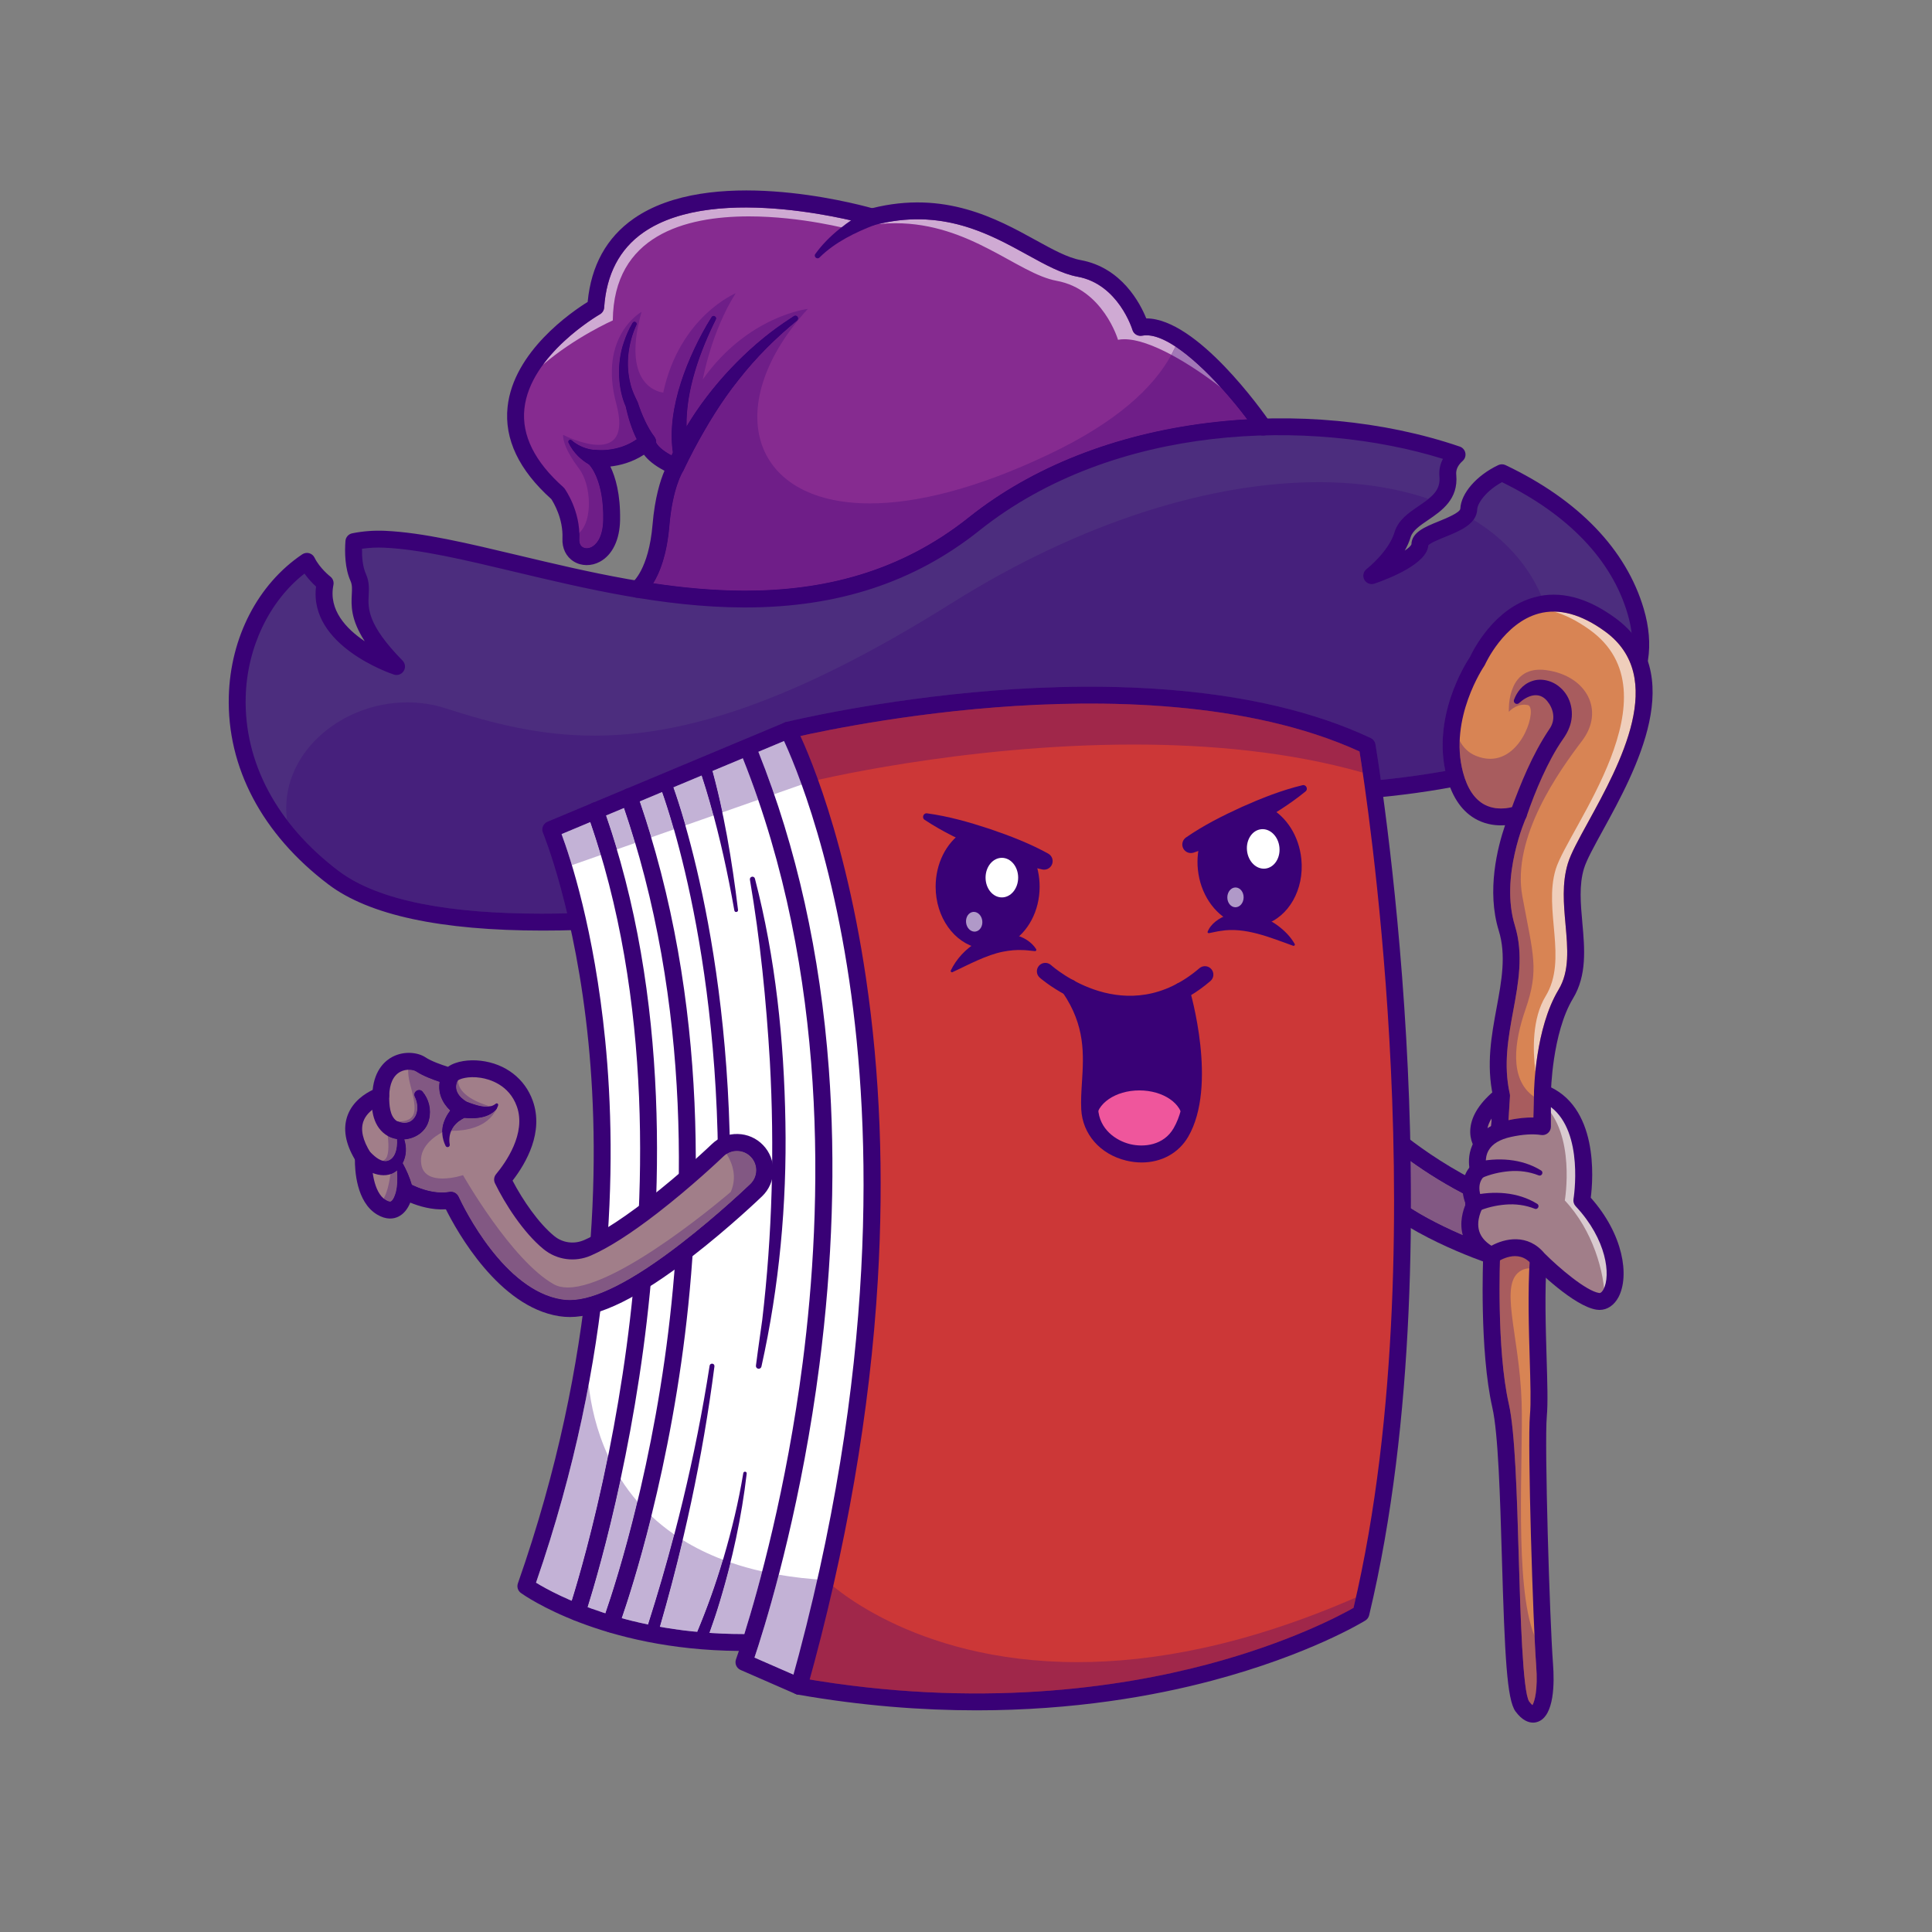<?xml version="1.0" encoding="UTF-8" standalone="no"?>
<!-- Created with Inkscape (http://www.inkscape.org/) -->

<svg
   version="1.1"
   id="svg9"
   width="5333.333"
   height="5333.333"
   viewBox="0 0 5333.333 5333.333"
   xmlns="http://www.w3.org/2000/svg"
   xmlns:svg="http://www.w3.org/2000/svg">
  <rect x="0" y="0" width="5333.333" height="5333.333" fill="#808080" stroke="none"/>
  <defs
     id="defs13" />
  <g
     id="g17"
     transform="matrix(1.333,0,0,-1.333,0,5333.333)">
    <g
       id="g19"
       transform="scale(0.1)">
      <path
         d="m 26160.1,31166.1 c -2157,-65.5 -4349.5,-700.5 -5985.5,-2005 -2159,-1721.5 -4670,-1736 -6977.5,-1354 0,0 402.5,272 491,1324.5 72.5,864 309.5,1211 309.5,1211 -621.5,268 -589,525 -589,525 -496.5,-439.5 -1095.5,-345.5 -1095.5,-345.5 0,0 369.5,-321.5 353.5,-1278 -16.5,-956 -868,-924 -844,-393.5 24,530.5 -273,940 -273,940 -2349,2085.5 787.5,3862.5 787.5,3862.5 235.5,3471.5 5721.5,1864.5 5721.5,1864.5 2121,557 3326.5,-889.5 4291,-1066 964,-177 1269.5,-1221.5 1269.5,-1221.5 980.5,193 2541,-2064 2541,-2064"
         style="fill:#862b90;fill-opacity:1;fill-rule:nonzero;stroke:none"
         id="path23" />
      <path
         d="m 11243.1,32455.6 c 462.1,631.3 1170.1,1039.7 1180.1,1045.4 51.2,29 84.4,81.7 88.3,140.4 46.7,687.8 319.7,1210.4 811.3,1553.4 564.7,394.1 1350.7,518.4 2117.9,518.4 1301.6,0 2548.7,-357.8 2568.5,-363.6 2.2,-0.7 4.4,-1.3 6.7,-1.8 -136.9,-20.4 -278.1,-49.2 -423.4,-87.4 0,0 -992,268.5 -2083.7,268.5 -1326.7,0 -2800.6,-396.8 -2818.3,-2154.3 0,0 -784.6,-348.4 -1447.4,-919 m 13015.1,207.2 c -361.2,193.2 -707.2,322.1 -973.9,322.1 -46.2,0 -90.2,-3.9 -131.3,-12 0,0 -305.5,1044.5 -1269.5,1221.5 -810.3,148.3 -1790.5,1192.9 -3341,1192.9 -115.7,0 -234.6,-5.8 -356.8,-18.2 290.5,69.6 563,99.7 819.6,99.7 934.6,0 1657.9,-398.6 2266.7,-734 384.8,-212.1 717.2,-395.2 1045.9,-455.5 843.5,-154.7 1130.6,-1089.4 1133.2,-1098.4 22.2,-75.8 91.5,-125.9 167.9,-125.9 11.2,0 22.5,1.1 33.9,3.3 28.8,5.6 58.5,8.4 89.3,8.4 175.2,0 382,-88.5 601.4,-233.3 -25.9,-56.7 -54.3,-113.6 -85.4,-170.6"
         style="fill:#cfaad3;fill-opacity:1;fill-rule:nonzero;stroke:none"
         id="path25" />
      <path
         d="m 26795.6,23580.6 c 0,0 -16173,-4563 -19891.01,-1745 -2825,2141 -2305.99,5362.5 -547.99,6549.5 126.5,-260.5 377,-453.5 377,-453.5 -236,-1157 1478.5,-1725 1478.5,-1725 -1114.5,1136 -611,1436 -793.01,1843 -102,227.5 -106.49,526 -90.5,744.5 204.51,41.5 417.51,58.5 637,48.5 1337.01,-60 3206.01,-700.5 5231.51,-1035.5 2307.5,-382 4818.5,-367.5 6977.5,1354 1636,1304.5 3828.5,1939.5 5985.5,2005 1408,43 2801.5,-156.5 4014.5,-570 -128,-114 -207.5,-257 -191,-435.5 64,-691.5 -796.5,-755.5 -937,-1221.5 -136.5,-453.5 -614,-831.5 -639.5,-851.5 36,12.5 997.5,358.5 997.5,642.5 0,289 996.5,369.5 1012.5,739 10,221.5 267,552.5 686,751 1375,-654 2404,-1627.5 2769.5,-2867 1125,-3811 -7077,-3772.5 -7077,-3772.5"
         style="fill:#4c2d7e;fill-opacity:1;fill-rule:nonzero;stroke:none"
         id="path27" />
      <path
         d="m 11217.2,21089.2 v 0 c -1839.01,0.1 -3362.21,245.6 -4206.88,885.9 -421.9,319.7 -778.93,673.7 -1066.52,1053.4 -175.2,1343.1 1097.97,2436.2 2490.89,2436.2 266.22,0 536.71,-39.9 802.41,-125.6 971.1,-313.5 1942.1,-563.5 3071.9,-563.5 1825.7,0 4066.9,652.3 7399.6,2744 2737,1718 5421.7,2505.1 7598.5,2505.1 843.7,0 1611.1,-118.3 2275.6,-346.4 -59,-47.8 -127.9,-95.9 -205,-148.4 -207.7,-141.4 -422.4,-287.6 -498.7,-540.4 -120.6,-400.7 -561.2,-749.5 -579.9,-764.2 -67.3,-52.7 -86.6,-146.4 -45.6,-221.5 31.4,-57.6 91,-91.2 153.6,-91.2 19.1,0 38.5,3.1 57.4,9.6 330.9,114.9 1094.6,419.9 1114.7,792.9 42.5,50.5 233,127.8 348.6,174.7 222.4,90.3 466.5,189.4 587.6,355.5 550.1,-336.2 985,-776.7 1278.7,-1313.7 46.9,-85.7 88.4,-171.8 124.7,-258 -48.1,-8.1 -96,-18.7 -143.6,-31.5 -838.2,-226.7 -1272.5,-1103.5 -1334.3,-1236.8 -92.9,-138.9 -760.1,-1189.3 -509.8,-2361.1 -464.6,-83.5 -920.7,-142.8 -1334.6,-184.9 -66.3,466.4 -110.7,729.5 -112,737.6 -9.6,56.4 -46.2,104.5 -97.9,128.9 -1749.9,825.7 -3914.1,1063.2 -5825.1,1063.2 -701.6,0 -1369.1,-32 -1969.4,-78.7 -2413.2,-187.8 -4292.6,-646.8 -4311.3,-651.5 -8.8,-2.1 -17.4,-4.9 -25.7,-8.4 l -3293,-1377.5 c -1.2,-0.5 -2.4,-1 -3.5,-1.5 l -1621.3,-678.2 c -42.9,-17.9 -76.8,-52.1 -94.4,-95.1 -17.6,-43 -17.4,-91.2 0.5,-134.1 4.1,-9.6 249.2,-602.9 501.8,-1668.4 -178.5,-4.2 -354.8,-6.4 -528,-6.4"
         style="fill:#46207c;fill-opacity:1;fill-rule:nonzero;stroke:none"
         id="path29" />
      <path
         d="m 6305.39,28131.6 c -727.34,-568.2 -1189.09,-1527.4 -1217.04,-2550.2 -37.11,-1358.2 645.46,-2638.9 1921.97,-3606.3 844.67,-640.3 2367.87,-885.8 4206.88,-885.9 6013.4,-0.1 15407.7,2625 15530.9,2659.8 15.7,4.4 32.7,7 48.3,6.6 51.8,1 5244.6,-1.8 6660.5,1883.6 357.1,475.4 438.1,1019.8 247.9,1664.3 -327.2,1109.6 -1225.4,2049.3 -2599.8,2721.4 -326.7,-177.3 -507.3,-434.6 -513.1,-563.7 -13.3,-307.3 -359,-447.6 -664.1,-571.4 -115.6,-46.9 -306.1,-124.2 -348.6,-174.7 -20.1,-373 -783.8,-678 -1114.7,-792.9 -80.9,-27.9 -170.1,6.5 -211,81.6 -41,75.1 -21.7,168.8 45.6,221.5 18.7,14.7 459.3,363.5 579.9,764.2 76.3,252.8 291,399 498.7,540.4 284.9,194 458.2,327.4 431.6,614.5 -11.8,128.2 13.1,250.7 72.7,362.9 -2727.1,847.4 -6807.6,742.5 -9598.3,-1483 -1345.1,-1072.7 -2933.2,-1594.4 -4853.8,-1594.4 -12.3,0 -24.4,0 -36.7,0 -1660,5.8 -3293.3,395 -4734.4,738.3 -1049.51,250.1 -1955.88,466.1 -2701.07,499.6 -155.32,7.1 -309.82,-0.4 -460.84,-22.1 -3.05,-171.7 12.99,-370.8 81.91,-524.5 70.71,-158.2 63.42,-299.2 56.4,-435.6 -14.01,-271.3 -31.48,-609 701.83,-1356.5 56.56,-57.6 66.33,-146.5 23.58,-215.1 -42.77,-68.6 -126.9,-98.9 -203.54,-73.5 -73.98,24.4 -1763.57,599.3 -1611.96,1822.4 -64.5,59.1 -156.96,152.6 -239.72,268.7 m 4939.61,-7393 c -2116.91,0 -3604,319.2 -4446.11,957.5 -1368.95,1037.5 -2100.68,2420.7 -2060.39,3894.8 33.32,1220.3 601.63,2319 1520.19,2939.2 42.04,28.4 94.33,37.1 143.33,24 48.97,-13.2 89.84,-46.9 112.02,-92.6 106.17,-218.6 324.45,-389.8 326.65,-391.5 52.56,-40.8 77.68,-108.2 64.39,-173.4 -105.85,-518.8 266.3,-910 648.13,-1166.1 -294.28,455.7 -279.36,744.5 -267.55,973.2 5.79,112.2 9.97,193.3 -26.31,274.5 -117.92,263 -122.35,595.8 -105.28,828.7 5.74,78.2 62.84,143.1 139.72,158.7 221.04,44.8 449.88,62.1 679.76,51.8 778.22,-35 1699.56,-254.5 2766.35,-508.7 2859.5,-681.3 6418.2,-1529.3 9325.6,789.2 1304,1039.9 3015.5,1716.2 4949.4,1955.7 1785.1,221 3637.7,46.4 5216.2,-491.9 58.9,-20.1 102.7,-69.9 115,-131 12.4,-61 -8.6,-123.9 -55.1,-165.3 -132.4,-117.9 -139.4,-221.2 -133.1,-288.7 46.9,-507.2 -302.5,-745 -583.2,-936.1 -164.6,-112.1 -320.1,-217.9 -360.5,-352 -29.6,-98.3 -72.6,-192.6 -123,-281.1 74.2,50.1 124.9,95.3 138.5,129.3 4.8,249.4 277.7,360.2 566.5,477.3 143.6,58.3 442.5,179.6 446.1,262.5 14.3,318.6 337.5,689.2 785.9,901.6 47.4,22.5 102.6,22.5 150.1,-0.1 1510.2,-718.3 2500,-1747.3 2862.1,-2975.5 220.7,-747.5 118.5,-1411.6 -303.7,-1973.7 -1484.4,-1976.2 -6470.9,-2023.2 -6917.3,-2023.4 -340.3,-94.9 -4257.2,-1176.6 -8544.9,-1926.6 -2821.8,-493.5 -5169,-740.3 -7029.5,-740.3"
         style="fill:#390176;fill-opacity:1;fill-rule:nonzero;stroke:none"
         id="path31" />
      <path
         d="m 28697.7,16596.1 -289.3,-1157.2 c 658.9,-819.6 2483,-1430.3 2483,-1430.3 l 699.1,932.1 c -1673.1,530.8 -2892.8,1655.4 -2892.8,1655.4"
         style="fill:#a17e89;fill-opacity:1;fill-rule:nonzero;stroke:none"
         id="path33" />
      <path
         d="m 28600,15483.7 c 558.9,-623.2 1834.2,-1123 2228.7,-1267.1 l 476.6,635.6 c -1182.5,421.2 -2103.6,1099.6 -2506.4,1427.4 l -198.9,-795.9 m 2291.4,-1650.1 c -18.5,0 -37.3,2.9 -55.5,9 -76.5,25.7 -1880.7,636.8 -2563.9,1486.7 -34.3,42.6 -46.7,98.9 -33.4,152.1 l 289.3,1157.1 c 15,59.9 60.4,107.5 119.6,125.2 59.2,17.7 123.3,3 168.7,-38.9 12,-11 1213.2,-1105.2 2827.2,-1617.3 54.1,-17.1 96.5,-59.4 113.8,-113.4 17.3,-54 7.3,-113 -26.7,-158.4 l -699.1,-932.1 c -33.7,-44.9 -86,-70 -140,-70"
         style="fill:#390176;fill-opacity:1;fill-rule:nonzero;stroke:none"
         id="path35" />
      <path
         d="m 30521.5,14334.8 c -351.5,141.7 -862.2,369.1 -1301.8,648.8 0.9,332.6 -1.3,659.6 -6,979.9 326.1,-233.5 764.2,-514.9 1282.5,-768.9 12.5,-39.7 28.9,-81.5 49.7,-125.3 0,0 -225.6,-383.4 -24.4,-734.5"
         style="fill:#825883;fill-opacity:1;fill-rule:nonzero;stroke:none"
         id="path37" />
      <path
         d="m 30719.9,14069.9 c -299.2,111 -938.3,365.9 -1501.2,708.7 0.5,68.7 0.8,136.7 1,205 439.6,-279.7 950.3,-507.1 1301.8,-648.8 44.1,-77.1 108.9,-152.6 201,-222.2 l -2.6,-42.7 m -223.7,1124.7 c -518.3,254 -956.4,535.4 -1282.5,768.9 -1.1,73.9 -2.3,147.3 -3.7,220.5 306.2,-225.8 736.1,-512.5 1251.7,-775.6 -0.3,-63.1 9.5,-134.3 34.5,-213.8"
         style="fill:#390176;fill-opacity:1;fill-rule:nonzero;stroke:none"
         id="path39" />
      <path
         d="m 28279.1,7016.1 c -30.5,-139.5 -62.5,-278.5 -95.5,-416.5 0,0 -4468,-2764 -11636,-1510.5 l -1141,498 c 0,0 52,143 137,409.5 -2978.5,-43 -4653,1165.5 -4653,1165.5 636,1813 1041.5,3519 1282.5,5090.5 730.5,4759.5 -47,8282.5 -496.5,9782 -5,16.5 -9.5,32.5 -14.5,48 -9.5,31.5 -19,62.5 -28.5,92 -4.5,14.5 -9,29 -13.5,43.5 -4,14.5 -9,28.5 -13.5,42.5 -5.5,17 -11,34 -16,50.5 -11.5,36.5 -23,71 -34.5,104 -32,95 -60,174.5 -83,237.5 -5.5,15.5 -11,30.5 -16,44 -33.5,89.5 -52.5,135 -52.5,135 l 4074,1704.5 844,353 c 0,0 7425,1832 11989.5,-321.5 0,0 1,-5.5 2.5,-16 0.5,-3.5 1.5,-7.5 2,-12 0,-1 0.5,-2 0.5,-3 0.5,-2.5 1,-6 1.5,-9 1,-4.5 1.5,-9.5 2.5,-15 0.5,-5 1.5,-10 2.5,-15.5 1,-6 2,-12.5 3,-19 1,-5 1.5,-10 2.5,-15.5 2.5,-16 5.5,-33.5 8.5,-53 2,-12 4,-24.5 6,-37.5 6,-37 12.5,-79.5 19.5,-126.5 2,-13.5 4.5,-28 6.5,-42.5 8,-54 17,-113.5 26.5,-178.5 3,-22.5 6.5,-45.5 10,-69 329,-2262.5 1327,-10366 -127,-16939.5"
         style="fill:#ffffff;fill-opacity:1;fill-rule:nonzero;stroke:none"
         id="path41" />
      <path
         d="m 28406.1,23955.6 c -3.5,23.5 -7,46.5 -10,69 -9.5,65 -18.5,124.5 -26.5,178.5 -2,14.5 -4.5,29 -6.5,42.5 -7,47 -13.5,89.5 -19.5,126.5 -2,13 -4,25.5 -6,37.5 -3,19.5 -6,37 -8.5,53 -1,5.5 -1.5,10.5 -2.5,15.5 -1,6.5 -2,13 -3,19 -1,5.5 -2,10.5 -2.5,15.5 -1,5.5 -1.5,10.5 -2.5,15 -0.5,3 -1,6.5 -1.5,9 0,1 -0.5,2 -0.5,3 -0.5,4.5 -1.5,8.5 -2,12 -1.5,10.5 -2.5,16 -2.5,16 -4564.5,2153.5 -11989.5,321.5 -11989.5,321.5 l -0.7,-0.3 c 266.3,-535.7 3624,-7658.8 225.8,-19799.7 7167.9,-1253.5 11635.9,1510.5 11635.9,1510.5 33,138 65,277 95.5,416.5 1454,6573.5 456,14677 127,16939.5"
         style="fill:#cc3737;fill-opacity:1;fill-rule:nonzero;stroke:none"
         id="path43" />
      <path
         d="m 11949.3,6446.6 c -18.6,0 -37.5,3 -56.1,9.3 -91.5,31 -140.6,130.3 -109.7,221.8 7.7,22.6 769.3,2295.8 1193.3,5453.2 390.3,2906.7 566.2,7179.6 -812,11028.7 -32.6,91 14.8,191.2 105.8,223.8 90.8,32.7 191.2,-14.8 223.7,-105.8 C 13897.1,19359.7 13719,15024 13322.6,12076.7 12893.7,8887.6 12122.8,6588.4 12115,6565.5 c -24.7,-72.9 -92.7,-118.9 -165.7,-118.9"
         style="fill:#390176;fill-opacity:1;fill-rule:nonzero;stroke:none"
         id="path45" />
      <path
         d="m 12646.1,6205.2 c -20.4,0 -41.3,3.6 -61.5,11.2 -90.5,34 -136.3,134.9 -102.3,225.4 8.2,21.9 828.6,2228.3 1281.7,5416.9 417.3,2936.6 599.8,7331.9 -901,11594 -32.1,91.1 15.7,191.1 106.9,223.2 91.2,32.1 191,-15.8 223.2,-107 1525.5,-4332 1340.2,-8790.9 916.1,-11768.6 -459.1,-3224.2 -1290.9,-5459.5 -1299.3,-5481.6 -26.3,-70.3 -93,-113.5 -163.8,-113.5"
         style="fill:#390176;fill-opacity:1;fill-rule:nonzero;stroke:none"
         id="path47" />
      <path
         d="m 14795.3,11713.6 c -242.7,-1885.3 -645.5,-3751 -1185.4,-5576.8 -49.8,-155.5 -282.6,-89.8 -239.8,70.9 584.1,1800.2 1034.2,3646.3 1325.5,5520.1 9.5,60.5 106.6,54.5 99.7,-14.2"
         style="fill:#390176;fill-opacity:1;fill-rule:nonzero;stroke:none"
         id="path49" />
      <path
         d="m 14990.1,14976.1 h -2.6 c -69,1.4 -123.8,58.4 -122.4,127.5 106.1,5333.9 -1199.8,8637.2 -1213,8670 -25.9,64 5.1,136.8 69.1,162.6 64.2,25.9 136.9,-5.1 162.7,-69.1 13.4,-33.3 1338.3,-3384.1 1231.1,-8768.5 -1.4,-68.2 -57,-122.5 -124.9,-122.5"
         style="fill:#390176;fill-opacity:1;fill-rule:nonzero;stroke:none"
         id="path51" />
      <path
         d="m 14708.5,24204.5 c 283.4,-995.8 450.7,-2013.4 575.5,-3038.6 5.4,-47.9 -67.1,-60.8 -76.3,-11.1 -133,755.5 -296.9,1506.4 -506.9,2244 -70.5,245.3 -145.5,492.7 -230,728 -52.6,160.2 184.5,239.5 237.7,77.7"
         style="fill:#390176;fill-opacity:1;fill-rule:nonzero;stroke:none"
         id="path53" />
      <path
         d="m 15633.7,21815.5 c 427.1,-1642.7 603.4,-3351.7 631.5,-5045.6 30.9,-1697.9 -127.6,-3402.7 -496.5,-5060.2 -6.6,-31.2 -37.3,-51.1 -68.5,-44.5 -29.6,6.3 -49.1,34.3 -45.3,63.8 27.4,210.2 55.3,420.2 85.7,629.5 l 44.3,312.8 c 208.4,1769.4 257,3576.2 158.4,5355.2 -74.5,1255.8 -201.3,2525 -412.9,3764.4 -6.1,29.2 13.5,58.4 43.1,63.2 27.2,4.7 53.1,-12.5 60.2,-38.6"
         style="fill:#390176;fill-opacity:1;fill-rule:nonzero;stroke:none"
         id="path55" />
      <path
         d="m 15463.5,9493.6 c -104.2,-898.1 -296.6,-1783.4 -558,-2648.7 -85.8,-289.5 -186.7,-574.5 -291.1,-858.6 -23.8,-64.9 -95.7,-98.1 -160.5,-74.3 -64.8,23.8 -98.1,95.7 -74.3,160.5 236.6,548.7 440.7,1112.2 608.1,1686.5 167.8,571.8 308.7,1155.1 404.9,1743.2 6,43.9 75.3,39 70.9,-8.6"
         style="fill:#390176;fill-opacity:1;fill-rule:nonzero;stroke:none"
         id="path57" />
      <path
         d="m 16032,23562.3 c -102.3,297.6 -211.1,590.7 -326.2,878.9 l 671.6,280.9 c 5.4,1.3 12.4,3 21.1,5.1 82.2,-180.1 212.5,-484.2 364.8,-908.4 l -731.3,-256.5"
         style="fill:#c3b2d6;fill-opacity:1;fill-rule:nonzero;stroke:none"
         id="path59" />
      <path
         d="m 16763.3,23818.8 c -152.3,424.2 -282.6,728.3 -364.8,908.4 263,62.2 2017.9,463.2 4226.5,634.6 591.7,45.9 1249.5,77.4 1940.4,77.4 1837.5,0 3908.6,-223 5588.8,-991.4 14,-87 37.2,-235.2 66.9,-437.8 -1512.3,431.3 -3170.9,581 -4745.1,581 -3571.8,0 -6708.4,-770.7 -6708.4,-770.7 l -4.3,-1.5"
         style="fill:#a0274a;fill-opacity:1;fill-rule:nonzero;stroke:none"
         id="path61" />
      <path
         d="m 11843.4,22093.2 c -87.9,292.2 -163.5,508.1 -213.6,643 l 596.2,249.4 c 77.9,-225.8 150.7,-453.5 218.3,-681.6 l -600.9,-210.8 m 931.5,326.8 c -69.8,234.7 -144.9,468.6 -225.4,700.9 l 374.2,156.6 c 82.3,-241.4 159.2,-482.5 231.1,-724.3 l -379.9,-133.2 m 710.5,249.2 c -74,248 -153.3,496 -238.1,743.6 l 466,194.9 c 54.6,-154.4 141.5,-414.7 243.9,-773.1 l -471.8,-165.4 m 707.5,248.1 c -104.8,366.2 -193.6,631.4 -248.8,787 l 587.8,245.9 c 60.2,-181 115.8,-366.8 168.9,-551.4 26.1,-92 51.6,-184.2 76.4,-276.6 l -584.3,-204.9 m 766.4,268.8 c -60.7,287 -128.7,572.8 -205.8,856.8 l 629.4,263.2 c 113.8,-285.2 219.9,-572.2 318.6,-859.7 l -742.2,-260.3"
         style="fill:#c3b2d6;fill-opacity:1;fill-rule:nonzero;stroke:none"
         id="path63" />
      <path
         d="m 12444.3,22304 c -67.6,228.1 -140.4,455.8 -218.3,681.6 l 323.5,135.3 c 80.5,-232.3 155.6,-466.2 225.4,-700.9 l -330.6,-116"
         style="fill:#390176;fill-opacity:1;fill-rule:nonzero;stroke:none"
         id="path65" />
      <path
         d="m 13154.8,22553.2 c -71.9,241.8 -148.8,482.9 -231.1,724.3 l 323.6,135.3 c 84.8,-247.6 164.1,-495.6 238.1,-743.6 l -330.6,-116"
         style="fill:#390176;fill-opacity:1;fill-rule:nonzero;stroke:none"
         id="path67" />
      <path
         d="m 13957.2,22834.6 c -102.4,358.4 -189.3,618.7 -243.9,773.1 l 230.8,96.6 c 55.2,-155.6 144,-420.8 248.8,-787 l -235.7,-82.7"
         style="fill:#390176;fill-opacity:1;fill-rule:nonzero;stroke:none"
         id="path69" />
      <path
         d="m 14777.2,23122.2 c -24.8,92.4 -50.3,184.6 -76.4,276.6 -53.1,184.6 -108.7,370.4 -168.9,551.4 l 221.6,92.7 c 77.1,-284 145.1,-569.8 205.8,-856.8 l -182.1,-63.9"
         style="fill:#390176;fill-opacity:1;fill-rule:nonzero;stroke:none"
         id="path71" />
      <path
         d="m 17107.9,7289.7 c 2,-0.1 5.2,-0.3 9.2,-0.5 -3.1,0.2 -6.1,0.4 -9.2,0.5"
         style="fill:#390176;fill-opacity:1;fill-rule:nonzero;stroke:none"
         id="path73" />
      <path
         d="m 17104.5,7289.9 c 1.1,-0.1 2.2,-0.1 3.4,-0.2 -2.2,0.1 -3.4,0.2 -3.4,0.2"
         style="fill:#390176;fill-opacity:1;fill-rule:nonzero;stroke:none"
         id="path75" />
      <path
         d="m 16595,5259.2 -970.3,423.7 c 21.3,63.6 48.5,146.1 80.6,246.4 3.8,9.1 6.8,18.6 9,28.4 102.1,321.2 249.9,812.4 413.7,1441.2 302,-52.3 627.3,-89.4 976.4,-108.8 -148.9,-659.8 -318.3,-1337.8 -509.4,-2030.9"
         style="fill:#c3b2d6;fill-opacity:1;fill-rule:nonzero;stroke:none"
         id="path77" />
      <path
         d="m 20221.7,4940.4 c -1103,0 -2316.7,90.1 -3623.3,317.3 l -3.4,1.5 c 191.1,693.1 360.5,1371.1 509.4,2030.9 0.4,0 -0.1,0 0.2,0 0,0 0.1,-0.1 0.2,-0.2 -0.2,0 -0.3,0 -0.3,0 0.1,0 0.2,0 0.3,0 20.8,-20.4 1745.4,-1701 5208.3,-1701.3 1565.8,-0.1 3486.7,343.5 5767.1,1339.4 -16.3,-71.9 -32.9,-143.7 -49.8,-215.1 -258,-147.3 -1326,-721 -3037.2,-1173.6 -1165,-308.1 -2789.6,-598.9 -4771.5,-598.9"
         style="fill:#a0274a;fill-opacity:1;fill-rule:nonzero;stroke:none"
         id="path79" />
      <path
         d="m 15391.1,6170.4 c -242.8,0 -476.6,8.5 -701.1,24.1 77.1,215.3 150.6,431.6 215.5,650.4 80.8,267.4 155,536.7 222,807.8 204.8,-70.7 423.1,-132.9 656.8,-185.5 -142.8,-546.9 -272.9,-986.6 -369.8,-1296.8 -7.8,0 -15.6,0 -23.4,0 m -950.9,44.6 c -273.8,26 -532.8,62.4 -776.4,106.1 172.7,595 330.9,1194.4 473.6,1797.1 246.9,-153.3 524.1,-291.5 835.5,-409.5 -150,-507.4 -328.5,-1006.2 -532.7,-1493.7 m -1018.5,152.9 c -193.4,40 -376,84.5 -547.6,131.6 111.6,323.8 354.3,1067.5 614.4,2114.7 143,-134 300.9,-262.2 475.7,-382.7 -164.5,-626.1 -345.6,-1247.4 -542.5,-1863.6 m -883.4,231.3 c -131.7,42.1 -255.5,85.3 -371.1,128.5 114.3,364.2 399.2,1320.2 685.4,2655.7 101.2,-159.8 216.8,-317.4 348.8,-470.2 -280.8,-1166.6 -549.9,-1987 -663.1,-2314 m -696.9,259.1 c -359.4,153.9 -609.1,295.3 -740.5,376 498.3,1441.8 849.2,2814.3 1089.1,4097.2 47.8,-421.7 159.1,-944.5 404.1,-1473.2 -303.5,-1501.2 -624.4,-2588.9 -752.7,-3000"
         style="fill:#c3b2d6;fill-opacity:1;fill-rule:nonzero;stroke:none"
         id="path81" />
      <path
         d="m 12167.2,6727.7 c -117,43.8 -225.7,87.7 -325.8,130.6 128.3,411.1 449.2,1498.8 752.7,3000 73.5,-158.6 159.1,-317.8 258.5,-474.9 -286.2,-1335.5 -571.1,-2291.5 -685.4,-2655.7"
         style="fill:#390176;fill-opacity:1;fill-rule:nonzero;stroke:none"
         id="path83" />
      <path
         d="m 12874.1,6499.5 c -117.1,32.2 -229,65.6 -335.8,99.7 113.2,327 382.3,1147.4 663.1,2314 88.2,-102.1 183.7,-202 287.1,-299 -260.1,-1047.2 -502.8,-1790.9 -614.4,-2114.7"
         style="fill:#390176;fill-opacity:1;fill-rule:nonzero;stroke:none"
         id="path85" />
      <path
         d="m 13663.8,6321.1 c -82.4,14.7 -163.2,30.4 -242.1,46.8 196.9,616.2 378,1237.5 542.5,1863.6 55.9,-38.5 113.8,-76.4 173.2,-113.3 -142.7,-602.7 -300.9,-1202.1 -473.6,-1797.1"
         style="fill:#390176;fill-opacity:1;fill-rule:nonzero;stroke:none"
         id="path87" />
      <path
         d="m 14690,6194.5 c -84.6,5.8 -167.9,12.7 -249.8,20.5 204.2,487.5 382.7,986.3 532.7,1493.7 50.5,-19.2 102.3,-37.9 154.6,-56 -67,-271.1 -141.2,-540.4 -222,-807.8 -64.9,-218.8 -138.4,-435.1 -215.5,-650.4"
         style="fill:#390176;fill-opacity:1;fill-rule:nonzero;stroke:none"
         id="path89" />
      <path
         d="m 17104.8,7289.9 c -0.1,0 -0.2,0 -0.3,0 0,0 0.1,0 0.3,0 v 0"
         style="fill:#390176;fill-opacity:1;fill-rule:nonzero;stroke:none"
         id="path91" />
      <path
         d="m 13582.9,30865.8 v 0 0 m -0.8,-19.3 v -0.2 0.2 m 0,-0.3 v -0.4 0.4 m -385,-3214.4 c -56.2,0 -111.4,27 -145.2,77.1 -54.1,80.1 -33,188.9 47.1,243 0.1,0.2 336.4,260.7 414.8,1194.4 47.2,561.8 163.6,920.8 247,1115 -220,115.1 -349.3,231.1 -424.7,332.2 -247.9,-160.1 -500.6,-222.7 -696.1,-244.5 106.4,-220.5 210.4,-574.1 201.4,-1107.6 -6.9,-408.8 -159,-723.6 -417.4,-863.9 -176.7,-95.9 -384.8,-93.8 -543.3,5.4 -157.2,98.5 -242.1,271.8 -232.9,475.6 18.6,409 -184.5,744.9 -231,816 -670.9,601.7 -975.5,1243.2 -905.3,1907.1 121.3,1147.7 1328.5,1970.8 1658.4,2175.5 72.2,754 392.5,1334.1 953,1725.1 1572.1,1096.5 4514.3,334.4 4937.8,216.6 1503.1,376.6 2586.8,-220.4 3380.2,-657.5 358.1,-197.3 667.4,-367.7 940.1,-417.7 848.5,-155.6 1231.4,-895.8 1357,-1207.3 h 0.3 c 1046.8,0 2407.1,-1921.5 2565.7,-2150.8 55,-79.5 35.1,-188.5 -44.4,-243.5 -79.5,-54.9 -188.4,-35.1 -243.5,44.4 -578.5,836.1 -1731.7,2115.8 -2363.2,1991.9 -89,-17.4 -176.4,35.8 -201.8,122.6 -2.6,9 -289.7,943.7 -1133.2,1098.4 -328.7,60.3 -661.1,243.4 -1045.9,455.5 -791.7,436.2 -1777.1,979.2 -3169.1,613.5 -30.8,-8.2 -63.2,-7.7 -93.7,1.3 -31.4,9.2 -3163.6,907.8 -4686.4,-154.8 -491.6,-343 -764.6,-865.6 -811.3,-1553.4 -3.9,-58.7 -37.1,-111.4 -88.3,-140.4 -14.3,-8.2 -1445.8,-834.1 -1563.7,-1957.2 -57.8,-550.2 213.4,-1095.9 806.1,-1622.2 9.5,-8.4 18.1,-17.9 25.5,-28.1 13.6,-18.8 333,-466.1 306.4,-1050.9 -3.5,-76.2 20.4,-132.6 69,-163.1 51.7,-32.2 124.7,-30.1 190.5,5.6 68.3,37.1 227.8,166 234.5,562.1 14.2,845.3 -292.7,1141.8 -295.8,1144.7 -58.8,51.3 -75.5,134.2 -42.7,204.9 33,70.8 109.9,110.1 186.9,98.1 4.5,-0.8 527.5,-72.6 952.5,303.6 54.5,48.3 133.2,57.8 197.6,23.8 59.3,-31.2 95,-93.2 93.3,-159.2 9.6,-48.6 111.8,-199.6 483.6,-359.9 48.1,-20.7 84.3,-61.7 98.8,-112 14.6,-50.2 6,-104.3 -23.5,-147.4 -1.3,-1.9 -212.9,-332.1 -279.6,-1126.8 -92.8,-1104.3 -519.4,-1422.5 -567.7,-1455.2 -30,-20.3 -64.1,-30 -97.8,-30"
         style="fill:#390176;fill-opacity:1;fill-rule:nonzero;stroke:none"
         id="path93" />
      <path
         d="m 13834.7,30406.4 c 436.1,1119.5 1406.4,2244.5 2395,2917.9 l 209.9,139.9 c 26.3,17.5 61.8,10.4 79.3,-15.9 17,-25.5 10.6,-59.4 -13.2,-77.5 -445.4,-365.2 -853.8,-772.6 -1207.7,-1225.8 -356,-443.3 -654.6,-937.4 -922.3,-1437.9 -64,-122.8 -162.8,-313.8 -218.8,-436.2 -98.8,-195.5 -392.4,-72.7 -322.2,135.5"
         style="fill:#390176;fill-opacity:1;fill-rule:nonzero;stroke:none"
         id="path95" />
      <path
         d="m 14824,33391.1 c -400.2,-806.1 -760.5,-1850 -537.3,-2748 25.8,-94 -30.2,-191.2 -124.4,-215.9 -98.4,-26.4 -199.9,38.7 -217.1,139.1 -46.6,260.3 -45.5,524.3 -13.5,783.7 65.2,504.7 233.8,982.7 447,1438.5 106.9,225.4 223,443.6 356.9,655.4 35.6,54.5 120.3,6 88.4,-52.8"
         style="fill:#390176;fill-opacity:1;fill-rule:nonzero;stroke:none"
         id="path97" />
      <path
         d="m 13180.3,33279.1 c -171.7,-374.5 -227.6,-816.1 -123.5,-1216.1 30.1,-136.8 92.6,-261.8 152.1,-385.7 40.5,-127.4 93.1,-260.2 150.7,-382.3 56.3,-118.9 120.7,-232.5 193.9,-329.6 138.9,-198.9 -156.1,-399.9 -290,-196 -156.2,264.1 -241.8,535.5 -308.4,829.2 -150.9,334.3 -194.2,871 -38,1318.8 47,142.4 105,277.6 183.7,408.2 13.1,21.7 41.3,28.8 63.1,15.6 21.6,-12.9 28.2,-40.6 16.4,-62.1"
         style="fill:#390176;fill-opacity:1;fill-rule:nonzero;stroke:none"
         id="path99" />
      <path
         d="m 11841.4,30890.2 c 107.6,-92.8 246.4,-158.5 385.5,-184.9 44.8,-9.4 90.2,-12.9 134.2,-15.1 99.1,-5.1 175.3,-89.5 170.2,-188.6 -5.1,-99 -89.5,-175.2 -188.6,-170.2 -28.4,1.5 -54.5,9.4 -78.1,22.4 -108.7,54.7 -209,124.9 -293.9,210.1 -82.8,83.4 -149.6,173.7 -198.9,280.9 -9.5,21.1 -0.1,45.9 20.9,55.4 17.4,7.9 36.3,2.7 48.7,-10"
         style="fill:#390176;fill-opacity:1;fill-rule:nonzero;stroke:none"
         id="path101" />
      <path
         d="m 18130.3,35358 c -415.1,-158.4 -838.2,-363.1 -1157.9,-679.6 -46.9,-51.3 -128.9,14.3 -88.7,71.1 284.5,396.2 685.9,681.5 1102.8,927.6 225.2,114.2 379.1,-225.6 143.8,-319.1"
         style="fill:#390176;fill-opacity:1;fill-rule:nonzero;stroke:none"
         id="path103" />
      <path
         d="m 15431.8,27778.3 c -638.4,0 -1276.5,59.6 -1903,152.7 133.6,216 283.2,584.3 333.8,1186 66.7,794.7 278.3,1124.9 279.6,1126.8 7.9,11.7 14.4,24.2 19.3,37.2 56.7,122.6 151.9,306.6 214.2,426.1 267.7,500.5 566.3,994.6 922.3,1437.9 353.9,453.2 762.3,860.6 1207.7,1225.8 23.8,18.1 30.2,52 13.2,77.5 -11,16.6 -29.1,25.5 -47.6,25.5 -10.9,0 -21.9,-3.1 -31.7,-9.6 l -209.9,-139.9 c -759,-516.9 -1507.1,-1300 -2011,-2142.5 -13.3,757.1 283,1560.3 605.3,2209.3 22.1,40.8 -11.8,76.5 -46.6,76.5 -15.3,0 -30.9,-7 -41.8,-23.7 -133.9,-211.8 -250,-430 -356.9,-655.4 -213.2,-455.8 -381.8,-933.8 -447,-1438.5 -29,-235 -32.6,-473.7 1.6,-710.1 -9.1,-20 -17.9,-39.8 -26.7,-59.8 -213,114 -295.2,214.9 -317.4,265.3 3.1,37.7 -7,78.9 -35.7,120 -0.1,0.1 -0.1,0.2 -0.2,0.2 -2.9,4.3 -6.1,8.6 -9.4,12.6 -69.2,94.2 -130.5,203.1 -184.3,316.8 -57.6,122.1 -110.2,254.9 -150.7,382.3 -59.5,123.9 -122,248.9 -152.1,385.7 -104.1,400 -48.2,841.6 123.5,1216.1 11.8,21.5 5.2,49.2 -16.4,62.1 -7.4,4.5 -15.6,6.6 -23.7,6.6 -15.6,0 -30.8,-7.9 -39.4,-22.2 -78.7,-130.6 -136.7,-265.8 -183.7,-408.2 -156.2,-447.8 -112.9,-984.5 38,-1318.8 54.5,-240.4 121.8,-465.8 230,-684.6 -278.9,-195 -577,-225.1 -733.8,-225.1 -68.5,0 -110.1,5.8 -111.4,6 -9.2,1.4 -18.5,2.1 -27.6,2.1 -7.7,0 -15.3,-0.5 -22.8,-1.4 -20.9,2.2 -41.8,5.3 -62.6,9.7 -139.1,26.4 -277.9,92.1 -385.5,184.9 -8.4,8.6 -19.8,13.7 -31.6,13.7 -5.7,0 -11.5,-1.1 -17.1,-3.7 -21,-9.5 -30.4,-34.3 -20.9,-55.4 49.3,-107.2 116.1,-197.5 198.9,-280.9 67.2,-67.4 143.9,-125.4 226.9,-173.8 25.8,-26.2 307.5,-332.1 293.9,-1142.9 -6.7,-396.1 -166.2,-525 -234.5,-562.1 -34.8,-18.9 -71.6,-28.4 -106.2,-28.4 -30.8,0 -59.9,7.6 -84.3,22.8 -48.6,30.5 -72.5,86.9 -69,163.1 2.1,46.2 2,91.5 0.1,135.8 275.1,240.8 254.4,981.1 -6.2,1326.6 -369.6,490.2 -329.4,699.1 -329.4,699.1 0,0 400.6,-206.9 731.5,-206.8 304.8,0 550.4,175.5 369.4,849.7 -377.7,1406.2 522.3,1904.4 522.3,1904.4 -450,-1607.1 450,-1671.4 450,-1671.4 337.5,1575 1500,2057.2 1500,2057.2 -509,-803.6 -680.4,-1784 -680.4,-1784 932.2,1317.9 2175,1459.7 2175,1459.7 -1785.5,-1954.5 -1239.8,-4028.2 1283.8,-4028.1 959.4,0.1 2204.9,299.8 3716.5,1019.9 1382.2,658.3 2151,1366.7 2528.1,2058.1 346.4,-185.3 706.6,-429.6 1024,-676 198.2,-218.3 384.9,-446.4 545.7,-660 -271.7,-15.5 -543.2,-39.8 -813,-73.2 -1933.9,-239.5 -3645.4,-915.8 -4949.4,-1955.7 -1439.7,-1148.1 -3038.5,-1519.6 -4633.7,-1519.6"
         style="fill:#6f1e88;fill-opacity:1;fill-rule:nonzero;stroke:none"
         id="path105" />
      <path
         d="m 25282.2,31986.8 c -317.4,246.4 -677.6,490.7 -1024,676 31.1,57 59.5,113.9 85.4,170.6 305.6,-201.7 635.6,-512.7 938.6,-846.6"
         style="fill:#a277b7;fill-opacity:1;fill-rule:nonzero;stroke:none"
         id="path107" />
      <path
         d="m 15430.5,27605.1 c -678.9,0 -1355.7,65.9 -2017.2,167.5 34.8,39.9 74.4,92 115.5,158.4 626.5,-93.1 1264.6,-152.7 1903,-152.7 1595.2,0 3194,371.5 4633.7,1519.6 1304,1039.9 3015.5,1716.2 4949.4,1955.7 269.8,33.4 541.3,57.7 813,73.2 43.2,-57.5 84.6,-113.9 123.8,-168.8 -2089.2,-99 -4193.7,-734.4 -5777.1,-1996.9 -1476.1,-1177 -3116.4,-1556.1 -4744.1,-1556"
         style="fill:#390176;fill-opacity:1;fill-rule:nonzero;stroke:none"
         id="path109" />
      <path
         d="m 13413.3,27772.6 c -72.2,11.1 -144.4,22.6 -216.2,34.5 0,0 402.5,272 491,1324.5 45.8,545.4 157.1,884.7 232.9,1060.9 25.8,-12.9 54.5,-19.9 83.2,-19.9 58.8,0 117.8,29.4 152.7,98.3 1.5,3.3 3,6.7 4.6,10.1 -4.9,-13 -11.4,-25.5 -19.3,-37.2 -1.3,-1.9 -212.9,-332.1 -279.6,-1126.8 -50.6,-601.7 -200.2,-970 -333.8,-1186 -41.1,-66.4 -80.7,-118.5 -115.5,-158.4 m -1262.2,708.9 c -181.6,0 -339,136.8 -328.5,369.1 0.8,17.5 0.4,34.5 0.5,51.8 67.7,6.3 125.8,33.3 174.5,76 1.9,-44.3 2,-89.6 -0.1,-135.8 -3.5,-76.2 20.4,-132.6 69,-163.1 24.4,-15.2 53.5,-22.8 84.3,-22.8 34.6,0 71.4,9.5 106.2,28.4 68.3,37.1 227.8,166 234.5,562.1 13.6,810.8 -268.1,1116.7 -293.9,1142.9 21.9,-12.8 44.3,-24.9 67,-36.3 23.6,-13 49.7,-20.9 78.1,-22.4 3.1,-0.1 6.2,-0.2 9.3,-0.2 31.3,0 61,8.1 86.8,22.4 105.4,-182.9 237.5,-529.4 227.8,-1109.5 -9.3,-537.4 -282.3,-762.6 -515.5,-762.6 m 1688,1936.1 c -198,103.6 -305.3,201.8 -363.3,280 60.2,24.6 107.9,80.6 113.4,147.8 22.2,-50.4 104.4,-151.3 317.4,-265.3 -23.7,-54.1 -46.2,-108.3 -67.5,-162.5 m -1307.6,98.1 c -2.4,92.9 -76,169.7 -170.4,174.5 -23.6,1.2 -47.6,2.7 -71.6,5.4 7.5,0.9 15.1,1.4 22.8,1.4 9.1,0 18.4,-0.7 27.6,-2.1 1.3,-0.2 42.9,-6 111.4,-6 156.8,0 454.9,30.1 733.8,225.1 24,-48.5 50,-96.7 78.4,-144.6 2.2,-3.3 4.4,-6.5 6.6,-9.6 -270.4,-184.3 -551.6,-234.4 -738.6,-244.1 m 1021.8,449.9 c -3.1,4.2 -6.3,8.4 -9.4,12.6 3.3,-4 6.5,-8.3 9.4,-12.6 m 12398.4,192.4 c -39.2,54.9 -80.6,111.3 -123.8,168.8 -160.8,213.6 -347.5,441.7 -545.7,660 -303,333.9 -633,644.9 -938.6,846.6 25.4,55.7 48.3,111.2 68.9,166.5 858,-547.3 1747.6,-1833.8 1747.6,-1833.8 -69.4,-2.1 -139,-4.8 -208.4,-8.1"
         style="fill:#390176;fill-opacity:1;fill-rule:nonzero;stroke:none"
         id="path111" />
      <path
         d="m 14004.2,30172.6 c -28.7,0 -57.4,7 -83.2,19.9 44.4,102.9 76.6,150.1 76.6,150.1 -58.4,25.2 -111,50.3 -158.5,75 21.3,54.2 43.8,108.4 67.5,162.5 8.8,20 17.6,39.8 26.7,59.8 3.6,-24.6 7.5,-49.1 11.9,-73.6 14.6,-85.2 89.9,-145 172.5,-145 14.7,0 29.7,1.9 44.6,5.9 94.2,24.7 150.2,121.9 124.4,215.9 -43.5,174.9 -64.8,355.5 -68,538.7 503.9,842.5 1252,1625.6 2011,2142.5 l 209.9,139.9 c 9.8,6.5 20.8,9.6 31.7,9.6 18.5,0 36.6,-8.9 47.6,-25.5 17,-25.5 10.6,-59.4 -13.2,-77.5 -445.4,-365.2 -853.8,-772.6 -1207.7,-1225.8 -356,-443.3 -654.6,-937.4 -922.3,-1437.9 -62.3,-119.5 -157.5,-303.5 -214.2,-426.1 -1.6,-3.4 -3.1,-6.8 -4.6,-10.1 -34.9,-68.9 -93.9,-98.3 -152.7,-98.3"
         style="fill:#390176;fill-opacity:1;fill-rule:nonzero;stroke:none"
         id="path113" />
      <path
         d="m 14117.7,30421.3 c -82.6,0 -157.9,59.8 -172.5,145 -4.4,24.5 -8.3,49 -11.9,73.6 -34.2,236.4 -30.6,475.1 -1.6,710.1 65.2,504.7 233.8,982.7 447,1438.5 106.9,225.4 223,443.6 356.9,655.4 10.9,16.7 26.5,23.7 41.8,23.7 34.8,0 68.7,-35.7 46.6,-76.5 -322.3,-649 -618.6,-1452.2 -605.3,-2209.3 3.2,-183.2 24.5,-363.8 68,-538.7 25.8,-94 -30.2,-191.2 -124.4,-215.9 -14.9,-4 -29.9,-5.9 -44.6,-5.9"
         style="fill:#390176;fill-opacity:1;fill-rule:nonzero;stroke:none"
         id="path115" />
      <path
         d="m 13475.8,30697.6 c -75.8,102.2 -67.2,170 -67.2,170 -45.5,-40.3 -91.8,-76 -138.5,-107.8 -2.2,3.1 -4.4,6.3 -6.6,9.6 -28.4,47.9 -54.4,96.1 -78.4,144.6 -108.2,218.8 -175.5,444.2 -230,684.6 -150.9,334.3 -194.2,871 -38,1318.8 47,142.4 105,277.6 183.7,408.2 8.6,14.3 23.8,22.2 39.4,22.2 8.1,0 16.3,-2.1 23.7,-6.6 21.6,-12.9 28.2,-40.6 16.4,-62.1 -171.7,-374.5 -227.6,-816.1 -123.5,-1216.1 30.1,-136.8 92.6,-261.8 152.1,-385.7 40.5,-127.4 93.1,-260.2 150.7,-382.3 53.8,-113.7 115.1,-222.6 184.3,-316.8 3.1,-4.2 6.3,-8.4 9.4,-12.6 0.1,0 0.1,-0.1 0.2,-0.2 28.7,-41.1 38.8,-82.3 35.7,-120 -5.5,-67.2 -53.2,-123.2 -113.4,-147.8"
         style="fill:#390176;fill-opacity:1;fill-rule:nonzero;stroke:none"
         id="path117" />
      <path
         d="m 12352,30331.2 c -3.1,0 -6.2,0.1 -9.3,0.2 -28.4,1.5 -54.5,9.4 -78.1,22.4 -22.7,11.4 -45.1,23.5 -67,36.3 -83,48.4 -159.7,106.4 -226.9,173.8 -82.8,83.4 -149.6,173.7 -198.9,280.9 -9.5,21.1 -0.1,45.9 20.9,55.4 5.6,2.6 11.4,3.7 17.1,3.7 11.8,0 23.2,-5.1 31.6,-13.7 107.6,-92.8 246.4,-158.5 385.5,-184.9 20.8,-4.4 41.7,-7.5 62.6,-9.7 24,-2.7 48,-4.2 71.6,-5.4 94.4,-4.8 168,-81.6 170.4,-174.5 -27.5,-1.5 -52.9,-2 -75.9,-2 -88.7,0 -142.5,8.4 -142.5,8.4 0,0 57.2,-49.8 125.7,-168.5 -25.8,-14.3 -55.5,-22.4 -86.8,-22.4"
         style="fill:#390176;fill-opacity:1;fill-rule:nonzero;stroke:none"
         id="path119" />
      <path
         d="m 30700.8,16313.2 h 332.9 l 62.1,1006.9 c -735.8,-593.9 -395,-1006.9 -395,-1006.9"
         style="fill:#a17e89;fill-opacity:1;fill-rule:nonzero;stroke:none"
         id="path121" />
      <path
         d="m 30808.7,16488.2 h 60.4 l 22.4,363 c -106.9,-168.2 -102.2,-292.4 -82.8,-363 m 225,-350 h -332.9 c -52.2,0 -101.7,23.4 -135,63.7 -14.6,17.6 -141.8,180.4 -115.2,443.7 27.8,273.6 207.9,546.4 535.3,810.7 54,43.5 128.6,51 190.2,19.2 61.6,-31.7 98.6,-97 94.4,-166.2 l -62.2,-1006.9 c -5.7,-92.2 -82.2,-164.2 -174.6,-164.2"
         style="fill:#390176;fill-opacity:1;fill-rule:nonzero;stroke:none"
         id="path123" />
      <path
         d="m 33342.3,27074.7 c -1832.1,1333.9 -2748.2,-755.4 -2748.2,-755.4 0,0 -787.5,-1133 -466.1,-2346.4 321.5,-1213.4 1317.9,-819.7 1317.9,-819.7 0,0 -578.6,-1269.6 -241.1,-2362.5 337.5,-1092.8 -398.3,-2195.6 -109,-3470.6 l -204.4,-3311.5 c 0,0 -83,-1933.9 184.8,-3112.5 267.9,-1178.6 139.3,-5807.2 450,-6225 310.8,-417.9 525,21.4 460.8,867.8 -64.3,846.5 -182.2,4564.3 -128.6,5153.6 53.6,589.3 -80.4,2019.7 -2.7,3243.8 l 87.3,3441.9 c 0,0 17.2,1275 483.2,2046.5 466.1,771.4 -48.2,1796.4 209,2650 257.1,853.5 2539.3,3666 707.1,5000"
         style="fill:#d88454;fill-opacity:1;fill-rule:nonzero;stroke:none"
         id="path125" />
      <path
         d="m 31796.4,17821.6 c -55.1,446.3 -68.4,1097.9 212,1558 466.1,765 -48.2,1781.4 208.9,2627.7 257.2,846.4 2539.3,3635.3 707.2,4958 -267.6,193.1 -515.5,313.8 -743.9,379.2 331.2,-2.4 686,-140 1058.7,-411.3 1298.3,-945.6 305.9,-2752.5 -350.9,-3948.2 -200.1,-364.1 -358.1,-651.7 -420.8,-859.8 -123.2,-409 -84.5,-841.4 -47,-1259.5 44.6,-498.1 86.7,-968.5 -144.1,-1350.6 -313.7,-519.2 -434.1,-1237 -480.1,-1693.5"
         style="fill:#efcebb;fill-opacity:1;fill-rule:nonzero;stroke:none"
         id="path127" />
      <path
         d="m 31735.6,4699.3 c -15.3,12.5 -38.4,35.2 -68.3,75.4 -133.3,202.6 -180.3,1807.6 -214.6,2979.6 -37.5,1283.5 -76.3,2610.8 -205.8,3180.6 -259.5,1141.8 -181.5,3047.1 -180.8,3062.9 l 6.6,107.1 c 85.5,35 194.3,66.2 310.7,66.2 98.1,0 201.6,-22.2 301.1,-82.7 l -3.7,-144.4 c -4.1,-66.2 -7.7,-133 -10.7,-200.3 -55.1,-1.3 -108.4,-14 -159,-40.6 -488.5,-257 -47.5,-1307 0,-2721.5 38.2,-1134.6 -161.3,-3814.8 267.5,-4851.4 12.2,-261.6 23.8,-471.8 33.9,-604.5 39.6,-521.9 -35.7,-756.3 -76.9,-826.4 m -507,11931.4 41.9,678.6 c 1,16.6 -0.3,33.3 -4,49.5 -135.7,598 -30.2,1169.1 71.8,1721.4 106.4,575.6 216.3,1170.9 33.7,1762.2 -313.3,1014.4 227.7,2226.3 233.1,2238.3 29.5,64.6 16.5,140.5 -32.2,192.3 -33.6,35.8 -80.2,55 -127.6,55 -21.2,0 -42.5,-3.9 -62.9,-11.7 -2.1,-0.8 -130.1,-48.8 -297.9,-48.8 -102.5,0 -219.8,17.9 -332.2,75.4 -212.1,108.5 -365.2,335.5 -455.1,674.8 -58.7,221.7 -77.1,441.5 -68.8,651.8 74.4,-139.3 182.2,-248.8 333.7,-310.9 106.6,-43.8 206.3,-63.1 298.9,-63.1 688.6,0 980.8,1070.8 777.6,1113.1 -26.1,5.4 -51.3,7.8 -75.5,7.8 -189,0 -315.5,-147.3 -315.5,-147.3 0,0 -56.9,872.3 642.4,872.3 42,0 86.9,-3.1 134.6,-9.8 841,-117.5 1210.5,-841 739,-1462.5 -471.5,-621 -1461.5,-1998 -1237,-3219.5 224.5,-1221.5 353,-1510.5 64,-2346.5 -226.3,-654.4 -346.9,-1437.2 175.3,-1803.7 l -15.4,-606 c -6,0 -12,0.1 -18.1,0.1 -132.8,0 -291.2,-16 -479.4,-57.2 -8.2,-1.8 -16.4,-3.7 -24.4,-5.6"
         style="fill:#a85c5e;fill-opacity:1;fill-rule:nonzero;stroke:none"
         id="path129" />
      <path
         d="m 31445.3,23328 c 47.4,0 94,-19.2 127.6,-55 48.7,-51.8 61.7,-127.7 32.2,-192.3 -5.4,-12 -546.4,-1223.9 -233.1,-2238.3 182.6,-591.3 72.7,-1186.6 -33.7,-1762.2 -102,-552.3 -207.5,-1123.4 -71.8,-1721.4 3.7,-16.2 5,-32.9 4,-49.5 l -204.4,-3311.5 c -0.7,-15.8 -78.7,-1921.1 180.8,-3062.9 129.5,-569.8 168.3,-1897.1 205.8,-3180.6 34.3,-1172 81.3,-2777 214.6,-2979.6 29.9,-40.2 53,-62.9 68.3,-75.4 41.2,70.1 116.5,304.5 76.9,826.4 -62.1,817.6 -183.3,4578.5 -128.4,5182.6 22.7,249.4 9.9,671.1 -4.9,1159.4 -18.7,617 -42,1384.7 1.6,2076.3 l 87.2,3438.7 c 0.7,51.9 23.4,1329.6 508.5,2132.4 230.8,382.1 188.7,852.5 144.1,1350.6 -37.5,418.1 -76.2,850.5 47,1259.5 62.7,208.1 220.7,495.7 420.8,859.8 656.8,1195.7 1649.2,3002.6 350.9,3948.2 -492.6,358.6 -953.9,483.6 -1370.9,371.5 -726.2,-195.2 -1110.3,-1047.3 -1114.1,-1055.9 -4.5,-10.2 -10.1,-20.2 -16.5,-29.4 -7.3,-10.5 -736.7,-1083.8 -440.6,-2201.7 89.9,-339.3 243,-566.3 455.1,-674.8 296.5,-151.6 626.7,-27.9 630.1,-26.6 20.4,7.8 41.7,11.7 62.9,11.7 m 302.3,-18991.9 c -96,0 -225.1,46.8 -361.8,230.6 -179.1,240.8 -223.7,1153.1 -282.9,3177.4 -37.1,1266.8 -75.4,2576.7 -197.3,3113.2 -269.9,1187.8 -192.5,3078.9 -189,3158.8 l 203,3290.1 c -143.3,658.5 -32.6,1257.8 74.5,1837.6 103.3,558.6 200.7,1086.2 43.5,1595.3 -254.3,823.4 -26,1722.3 130.9,2181.2 -164.6,-11.2 -369.6,7 -571.1,108.7 -306.7,155 -521.6,457.5 -638.5,899 -322.6,1217.8 386.1,2333.8 482,2477.3 61.8,133.3 496.1,1010.1 1334.3,1236.8 525.1,142 1086.9,-1.3 1670.1,-426 1547.8,-1126.9 422.3,-3175.5 -250.2,-4399.6 -182.6,-332.4 -340.3,-619.4 -392.4,-792.3 -103.7,-344.2 -69.6,-724.6 -33.5,-1127.3 47.6,-532.2 96.9,-1082.6 -193.2,-1562.7 -435.5,-721 -457.9,-1946.1 -458.1,-1958.4 l -87.2,-3444 c -0.1,-2.2 -0.2,-4.5 -0.3,-6.6 -42.9,-676.1 -20.9,-1404.3 -1.4,-2046.9 15.2,-499.7 28.2,-931.2 3.7,-1201.6 -50.7,-557.6 59.6,-4214.1 128.7,-5124.5 29.9,-392.7 29.2,-1070.5 -310.6,-1197.4 -26.9,-10.1 -62,-18.7 -103.2,-18.7"
         style="fill:#390176;fill-opacity:1;fill-rule:nonzero;stroke:none"
         id="path131" />
      <path
         d="m 24454.6,16556.1 c -458,-787.5 -1840,-466 -1888,490 -35,692.5 257,1527 -415,2509 522.5,-282.5 1391,-564.5 2311.5,-68 11,-37 568.5,-1939 -8.5,-2931"
         style="fill:#390176;fill-opacity:1;fill-rule:nonzero;stroke:none"
         id="path133" />
      <path
         d="m 24491,16813 c 0,-339.9 -401.2,-615.5 -896,-615.5 -494.8,0 -896,275.6 -896,615.5 0,340 401.2,615.6 896,615.6 494.8,0 896,-275.6 896,-615.6"
         style="fill:#ef569c;fill-opacity:1;fill-rule:nonzero;stroke:none"
         id="path135" />
      <path
         d="m 11100.9,7234.3 c 402.5,-247 1913.6,-1063.9 4290.2,-1063.9 7.8,0 15.6,0 23.4,0 288.5,923.2 870.4,2993.6 1208.8,5623.4 419,3255.7 538.7,8052.4 -1240.4,12512.3 l -3753.1,-1569.9 c 177.6,-477.9 675.1,-1973.7 903.4,-4268.6 250.6,-2518.4 202.6,-6503.2 -1432.3,-11233.3 m 5497.5,-1976.6 c 3654.2,-635.5 6581.5,-198 8394.8,281.6 1711.2,452.6 2779.2,1026.3 3037.2,1173.6 940.3,3979.7 923.1,8594.2 741.9,11773.1 -177,3105.2 -540.4,5478.3 -618.1,5961.8 -2312,1057.4 -5363.9,1082 -7529.2,914 -2281.7,-177.1 -4079.1,-599.2 -4247.6,-639.7 l -671.6,-280.9 c 791.8,-1982.4 1282.2,-4189.7 1458.4,-6564.3 144.5,-1948.3 79,-4012.9 -194.9,-6136.6 -355.2,-2755.1 -975.8,-4904.6 -1255,-5782.6 -2.2,-9.8 -5.2,-19.3 -9,-28.4 -32.1,-100.3 -59.3,-182.8 -80.6,-246.4 l 973.7,-425.2 m 3622.9,-667.2 c -1127.8,0 -2368.3,92.5 -3703.8,326.1 -13.7,2.4 -27.1,6.4 -39.9,11.9 l -1141,498.3 c -84.6,36.9 -126,133.2 -94.5,220 1.3,3.7 22.7,63.4 59.6,173.9 -2849.3,22 -4445.2,1150.2 -4513.6,1199.6 -62.9,45.3 -88.4,126.6 -62.7,199.8 1655.5,4719.4 1708.3,8693.8 1461.1,11196.8 -268,2713.2 -936.3,4331.1 -943.1,4347.1 -17.9,42.9 -18.1,91.1 -0.5,134.1 17.6,43 51.5,77.2 94.4,95.1 l 4917.8,2057.2 c 8.3,3.5 16.9,6.3 25.7,8.4 18.7,4.7 1898.1,463.7 4311.3,651.5 2235.3,173.9 5402.1,144.3 7794.5,-984.5 51.7,-24.4 88.3,-72.5 97.9,-128.9 4.3,-25.6 437.9,-2597.3 637,-6086.4 184,-3223 200,-7912.7 -767.9,-11951.6 -10.8,-44.9 -38.9,-83.7 -78.1,-108.1 -46.6,-28.7 -1162.2,-710.8 -3177.1,-1245.7 -1190.6,-316.1 -2851.8,-614.6 -4877.1,-614.6"
         style="fill:#390176;fill-opacity:1;fill-rule:nonzero;stroke:none"
         id="path137" />
      <path
         d="m 16547.8,4913.9 c -15.7,0 -31.5,2.1 -47.3,6.5 -93.1,26 -147.4,122.6 -121.4,215.7 1818.2,6495.7 1660.9,11505.5 1208.9,14564.3 -488.3,3303.4 -1411,5089.6 -1420.3,5107.2 -44.9,85.6 -11.9,191.4 73.7,236.3 85.5,44.9 191.4,11.9 236.2,-73.7 39,-74.2 959.7,-1856.9 1456.6,-5218.6 291,-1969.1 373.3,-4071.9 244.7,-6250 -160.8,-2720.2 -652.9,-5566.5 -1462.7,-8459.8 -21.7,-77.3 -91.9,-127.9 -168.4,-127.9"
         style="fill:#390176;fill-opacity:1;fill-rule:nonzero;stroke:none"
         id="path139" />
      <path
         d="m 15676.3,16175.1 c -220.1,228.9 -584.1,235.9 -813,15.7 -6.1,-5.8 -621,-595.7 -1351.4,-1160.9 -650.1,-503 -1078.8,-745.2 -1346.7,-861.5 -265.2,-115.1 -572.1,-75.1 -796.3,107.4 -374.3,304.7 -748.7,868.3 -961,1306.4 239.7,288.5 685.3,938.6 461.2,1571 -300,846.5 -1376.79,825 -1542.86,567.9 0,0 -401.79,107.1 -610.71,246.4 -208.93,139.3 -814.29,107.2 -830.37,-648.2 0,0 -969.63,-305.4 -358.92,-1275 0,0 -37.5,-787.5 369.64,-1033.9 407.15,-246.5 487.5,342.8 487.5,342.8 0,0 480.21,-283 954.59,-198.5 0.82,-1.8 1.38,-3.7 2.22,-5.5 95.46,-206.3 970.11,-2020.6 2265.11,-2223 58,-9.1 122.8,-15.4 196.8,-15.4 412.4,0 1104.2,196.5 2413.5,1209.5 778.9,602.7 1418.2,1216 1445,1241.8 228.9,220.1 235.9,584.1 15.7,813"
         style="fill:#a17e89;fill-opacity:1;fill-rule:nonzero;stroke:none"
         id="path141" />
      <path
         d="m 9498.4,15224 1.1,-2.4 -1.1,2.4 m 2.28,-4.9 c 102.86,-221 935.72,-1933.1 2131.72,-2120 57.1,-8.9 112.6,-13.3 169.7,-13.3 524.5,0 1300.5,394.7 2306.4,1173 776.7,600.9 1404.3,1204 1430.7,1229.3 77.1,74.2 120.6,173.8 122.7,280.6 2.1,106.8 -37.6,208.1 -111.7,285.1 v 0 c -74,77 -173.6,120.5 -280.5,122.6 -107.2,3 -208,-37.6 -285,-111.7 -66.2,-63.2 -658.3,-625.9 -1365.7,-1173.2 -552.4,-427.4 -1018.1,-724.7 -1384.2,-883.6 -327.5,-142.1 -701.6,-91.5 -976.4,132.2 -422,343.6 -806.7,950.5 -1008,1365.8 -29.9,61.8 -21,135.4 22.9,188.2 195.5,235.2 628.7,842.3 430.9,1400.7 -161.6,455.8 -575.1,567.7 -745.42,594.6 -273.8,43.2 -458.6,-28.2 -485.96,-63.9 -41.21,-63.7 -118.36,-93.1 -191.67,-73.5 -17.54,4.7 -432.36,116.4 -662.68,269.9 -57.79,38.4 -203.73,57.5 -327.61,-7.1 -145.6,-76 -225.39,-248.6 -230.74,-499.2 -1.58,-75 -50.83,-140.7 -122.38,-163.2 -2.45,-0.8 -318.49,-106.2 -411.74,-363.9 -63.36,-175.1 -13.46,-394.1 148.31,-650.9 19.11,-30.4 28.44,-65.8 26.73,-101.6 -8.55,-190.2 26.05,-718.9 285.47,-875.9 48.27,-29.2 88.92,-40.9 108.7,-31.6 52.83,25.2 103.27,163.9 114.79,248.4 7.92,58 44.34,108.3 97.05,133.8 52.71,25.6 114.72,23.1 165.18,-6.7 3.99,-2.3 432.26,-248.6 835.03,-177 79.16,14.2 157.6,-27.5 190.44,-100.8 0.8,-1.8 1.95,-4.6 2.98,-7.1 m 2301.42,-2483.2 c -75.3,0 -148.5,5.7 -223.7,17.4 -1248.7,195.1 -2113.1,1750.9 -2344.23,2213.2 -288.4,-18.1 -561.4,66.1 -738.06,138.8 -45.29,-110.7 -121.99,-231.5 -250.1,-292.6 -92.18,-44.1 -243.46,-71.4 -440.74,48 -428.6,259.4 -457.28,926.8 -455.3,1136.4 -199.98,336.3 -251.07,643.6 -151.86,913.9 108.11,294.5 367.36,455.9 519.12,528.1 43.73,429.8 272.05,613.1 411.8,686 245.23,127.8 529.48,90.8 683.58,-12 117.85,-78.6 328.4,-153.2 464.8,-195.5 166.72,121 442.48,153 678.02,125.5 512.07,-59.9 915.37,-370.7 1078.57,-831.4 228.8,-645.4 -133.8,-1281.7 -419.3,-1651.3 206.7,-398.2 538.6,-883.4 864.7,-1148.9 172.9,-140.8 409,-172.4 616.1,-82.5 233.3,101.2 649.9,329.1 1309.3,839.3 705.2,545.7 1311.6,1124.1 1337,1148.5 144.6,139.1 333.4,214.2 534.7,209.5 200.3,-3.8 387.1,-85.5 526,-229.9 138.9,-144.3 213.2,-334.1 209.3,-534.4 -3.8,-200.4 -85.5,-387.1 -229.9,-526 -26.8,-25.8 -667.7,-641.7 -1459.2,-1254.1 -1083.8,-838.4 -1908.3,-1246 -2520.6,-1246"
         style="fill:#390176;fill-opacity:1;fill-rule:nonzero;stroke:none"
         id="path143" />
      <path
         d="m 9476.65,17631.6 c -91.44,-190.4 30.19,-347.8 199.96,-444.9 103.92,-64.9 108.41,-222.9 9.84,-294.4 l -15.22,-11.3 c -51.27,-14.6 -107.13,-48.9 -152.17,-80 -163.08,-109.3 -242.21,-300.5 -204.66,-495.8 2.91,-25 -15.03,-47.7 -40.06,-50.6 -20.35,-2.4 -39.16,9.1 -47.05,26.9 -72.41,146.8 -94.22,328.6 -35.94,488.6 59.11,169.5 170.15,313.1 314.88,419.6 l -5.36,-305.7 c -340.49,190.6 -521.02,560.5 -325.04,926.5 122.93,195.2 413.76,22.7 300.82,-178.9"
         style="fill:#390176;fill-opacity:1;fill-rule:nonzero;stroke:none"
         id="path145" />
      <path
         d="m 9635.86,17203.9 c 175.58,-62.8 466.44,-189.5 630.44,-51.2 12.5,11.4 31.8,10.6 43.2,-1.9 7,-7.6 9.3,-18 7.2,-27.4 -8.3,-35.9 -26.8,-71.3 -52,-101.5 -183.6,-188.5 -479.01,-184.1 -723.09,-155.1 -258.87,51.7 -154.09,427.3 94.25,337.1"
         style="fill:#390176;fill-opacity:1;fill-rule:nonzero;stroke:none"
         id="path147" />
      <path
         d="m 8059.01,17299.2 c 2.43,-168.1 10.24,-399.6 153.82,-501.7 349.67,-164.6 528.76,195.1 378.08,499.5 -51.23,102.1 88.21,192.7 160.86,106.1 130.26,-155 186.32,-368.9 132.97,-582.4 -83.88,-362.7 -531.52,-508.3 -850.31,-338 -304.29,172.5 -362.16,545.1 -323.11,856.7 38.96,223.3 359.34,184.6 347.69,-40.2"
         style="fill:#390176;fill-opacity:1;fill-rule:nonzero;stroke:none"
         id="path149" />
      <path
         d="m 8273.81,16618.4 c 158.71,-234 197.45,-566.4 -9.06,-805.7 -245.16,-272.8 -647.29,-100.3 -860.49,106.1 -169.48,157.1 54.15,411.3 231.56,263 106.09,-104.9 214.69,-217.5 355.35,-220 247.9,28.2 266.31,415.1 201.94,616.5 -16.42,48.7 52.14,82.3 80.7,40.1"
         style="fill:#390176;fill-opacity:1;fill-rule:nonzero;stroke:none"
         id="path151" />
      <path
         d="m 8289.06,16010.9 c 121.35,-205.5 215.05,-412.9 269.17,-650.3 25.05,-97.8 -35.83,-197.7 -134.56,-219.5 -96.47,-21.4 -192.02,39.5 -213.43,135.9 -5.15,23.2 -5.39,46.9 -1.71,68.9 16.52,96.8 22.74,201.6 20.3,308.1 -2.23,107.2 -12.09,218.2 -29.22,324.1 -9.1,51.8 63.43,77.8 89.45,32.8"
         style="fill:#390176;fill-opacity:1;fill-rule:nonzero;stroke:none"
         id="path153" />
      <path
         d="m 21529.8,21647.9 c 0,217.9 -45.2,423.1 -124.8,603.2 -494.3,172.3 -988.9,340.7 -1480.1,521.8 -327.4,-221.5 -548.7,-642.2 -548.7,-1125 0,-638.3 386.4,-1168 893.9,-1272.2 206.9,88.4 435,129.8 660.1,114.8 355.3,211 599.6,649.8 599.6,1157.4"
         style="fill:#390176;fill-opacity:1;fill-rule:nonzero;stroke:none"
         id="path155" />
      <path
         d="m 19197.9,23166.6 c 444.2,-60.4 869.7,-181.8 1292.2,-320.7 418.7,-142.4 830.7,-299.6 1219.3,-514.6 85.2,-48 115.3,-156 67.4,-241.2 -38.9,-69 -117.2,-101.8 -190.8,-86.4 -433.8,94.8 -847.2,248.4 -1255.8,417.6 -409.2,174.3 -809,363.8 -1182.7,611.4 -63.5,41.4 -24.4,145 50.4,133.9"
         style="fill:#390176;fill-opacity:1;fill-rule:nonzero;stroke:none"
         id="path157" />
      <path
         d="m 19690,19911.7 c 226.8,474.7 775.3,839.1 1313.2,739.3 185.7,-39.4 355.9,-142.9 454.4,-295.9 8.2,-12.7 4.5,-29.7 -8.2,-37.9 -5.9,-3.8 -12.3,-4.9 -18.8,-4.2 -89,7.1 -165.5,19.9 -241.1,21.6 -144.5,6.8 -276.8,-6 -415.6,-33 -338.4,-63.8 -731.1,-275.8 -1047.1,-423.8 -21.1,-12.4 -47.7,12 -36.8,33.9"
         style="fill:#390176;fill-opacity:1;fill-rule:nonzero;stroke:none"
         id="path159" />
      <path
         d="m 21085.2,21835.4 c 0,-226.4 -151.1,-409.9 -337.5,-409.9 -186.4,0 -337.5,183.5 -337.5,409.9 0,226.3 151.1,409.8 337.5,409.8 186.4,0 337.5,-183.5 337.5,-409.8"
         style="fill:#ffffff;fill-opacity:1;fill-rule:nonzero;stroke:none"
         id="path161" />
      <path
         d="m 20181.8,20716.8 c -86.2,0 -162.8,79.4 -175,185.2 -13,112.4 51.6,212.2 144.2,222.9 5.4,0.6 10.8,0.9 16.1,0.9 86.2,0 162.8,-79.3 175,-185.1 13,-112.5 -51.6,-212.2 -144.2,-222.9 -5.4,-0.6 -10.8,-1 -16.1,-1"
         style="fill:#b099c8;fill-opacity:1;fill-rule:nonzero;stroke:none"
         id="path163" />
      <path
         d="m 24806.9,22003.7 c -21.9,216.9 2.5,425.6 63.5,612.8 474.5,221.1 949.6,438.4 1420.1,668 348,-187.4 610.5,-583.6 659.1,-1064.1 64.2,-635 -266.9,-1200.9 -761.3,-1355.6 -214.8,67.1 -445.8,85.4 -668.3,47.7 -374.7,174.2 -662,586.3 -713.1,1091.2"
         style="fill:#390176;fill-opacity:1;fill-rule:nonzero;stroke:none"
         id="path165" />
      <path
         d="m 27037.8,23621.3 c -346.9,-284 -725.6,-512.8 -1115.2,-727.4 -389.5,-209.4 -785.2,-403.9 -1207.4,-541.8 -93.1,-29.7 -192.7,21.8 -222.4,115 -24,75.4 5.3,155.1 66.7,198.5 365,253 759.1,450.8 1161.3,634.7 406.4,180.7 817.5,344.3 1253.4,449.1 73.6,18.3 122.8,-80.9 63.6,-128.1"
         style="fill:#390176;fill-opacity:1;fill-rule:nonzero;stroke:none"
         id="path167" />
      <path
         d="m 26779,20424.1 c -473.7,169.4 -992.4,393.1 -1501.3,307.3 -75.4,-9.4 -151.3,-30.1 -239.4,-46.1 -14.9,-2.7 -29.2,7.2 -31.9,22.1 64.2,174 244.3,296.6 424.8,357.5 351.6,111.6 746.5,-14.5 1030.8,-223.7 139.5,-103.5 262.1,-226.4 350.1,-379.7 12.8,-20.9 -10.9,-47.6 -33.1,-37.4"
         style="fill:#390176;fill-opacity:1;fill-rule:nonzero;stroke:none"
         id="path169" />
      <path
         d="m 25824.3,22395.7 c 22.7,-225.2 191.5,-392.5 377,-373.8 185.4,18.8 317.3,216.6 294.5,441.7 -22.8,225.2 -191.6,392.6 -377,373.8 -185.5,-18.7 -317.3,-216.5 -294.5,-441.7"
         style="fill:#ffffff;fill-opacity:1;fill-rule:nonzero;stroke:none"
         id="path171" />
      <path
         d="m 25584.8,21221.3 c -0.7,0 -1.3,0.1 -2,0.1 -93.2,1.3 -167.5,94.1 -165.9,207.2 1.6,112.4 77.3,202.6 169.6,202.6 0.7,0 1.4,0 2,-0.1 93.2,-1.3 167.5,-94 165.9,-207.2 -1.6,-112.4 -77.3,-202.6 -169.6,-202.6"
         style="fill:#b099c8;fill-opacity:1;fill-rule:nonzero;stroke:none"
         id="path173" />
      <path
         d="m 23416.9,19042.8 c -1063.7,0 -1874.2,711 -1886.1,721.7 -71.9,64.6 -77.9,175.2 -13.4,247.2 64.6,71.8 175.1,77.8 247,13.5 64,-57.1 1561.7,-1360.7 3074.9,-65.8 73.3,62.8 183.8,54.2 246.7,-19.2 62.8,-73.4 54.2,-183.9 -19.2,-246.7 -568,-486.1 -1138.3,-650.7 -1649.9,-650.7"
         style="fill:#390176;fill-opacity:1;fill-rule:nonzero;stroke:none"
         id="path175" />
      <path
         d="m 23644.3,15936.1 c -105.1,0 -213.4,12.9 -322.8,39.5 -539,130.9 -903.9,547.6 -929.9,1061.7 -9.1,180.5 2.4,363.6 14.6,557.4 36.1,575.7 73.5,1171 -398.8,1861.5 -54.6,79.7 -34.2,188.6 45.6,243.2 79.8,54.5 188.7,34.1 243.2,-45.7 540.3,-789.8 495.4,-1505.7 459.3,-2080.9 -11.5,-183.7 -22.4,-357.2 -14.3,-517.9 21.8,-432.1 370.7,-668.2 662.8,-739.2 286.5,-69.6 693.9,-25.3 899.5,328.2 537.4,924 -2.6,2775 -8.1,2793.6 -27.5,92.6 25.3,190 117.9,217.6 92.6,27.6 190,-25.2 217.6,-117.8 24.3,-81.8 588.7,-2014.6 -24.8,-3069.4 -197.7,-339.9 -556.4,-531.7 -961.8,-531.8"
         style="fill:#390176;fill-opacity:1;fill-rule:nonzero;stroke:none"
         id="path177" />
      <path
         d="m 32758.4,15149.7 c 0,0 308.4,1800 -815.4,2228.5 v -699.8 c -165.3,25.1 -389.8,23.6 -690,-42.1 -843.7,-184.9 -634.8,-859.9 -634.8,-859.9 0,0 -297.3,-233 -72.3,-707.1 0,0 -401.8,-683 345.5,-1060.7 0,0 570.6,409.8 964.3,-72.3 0,0 806.3,-811.6 1234.8,-875.9 428.6,-64.3 632.2,1060.7 -332.1,2089.3"
         style="fill:#a17e89;fill-opacity:1;fill-rule:nonzero;stroke:none"
         id="path179" />
      <path
         d="m 33286.4,14359.5 c -0.2,0.4 -0.4,0.8 -0.5,1.2 0.1,-0.4 0.3,-0.8 0.5,-1.2 m -1.1,2.4 c -0.2,0.5 -0.4,1.1 -0.7,1.6 0.3,-0.5 0.5,-1.1 0.7,-1.6 m -1.1,2.6 c -0.2,0.6 -0.5,1.2 -0.8,1.8 0.3,-0.6 0.6,-1.2 0.8,-1.8 m -1.1,2.6 c -0.3,0.7 -0.6,1.4 -0.9,2.1 0.3,-0.7 0.6,-1.4 0.9,-2.1 m -1.2,2.7 c -0.3,0.8 -0.7,1.6 -1,2.4 0.4,-0.8 0.7,-1.6 1,-2.4 m -1.1,2.6 c -99.4,227.8 -247.5,467.5 -455.6,703.8 208.1,-236.3 356.2,-476 455.6,-703.8 m -455.8,703.9 c -0.8,0.9 -1.6,1.9 -2.4,2.7 0.8,-0.8 1.6,-1.8 2.4,-2.7 m -2.6,3.1 c -0.8,0.8 -1.5,1.6 -2.3,2.5 0.8,-0.9 1.5,-1.7 2.3,-2.5 m -2.6,2.9 c -0.8,0.9 -1.6,1.7 -2.4,2.6 0.8,-0.8 1.6,-1.8 2.4,-2.6 m -2.6,2.9 c -0.8,0.9 -1.5,1.7 -2.4,2.7 0.8,-0.9 1.6,-1.9 2.4,-2.7 m -2.6,2.9 c -3.4,3.9 -6.9,7.7 -10.4,11.6 3.5,-3.9 7,-7.7 10.4,-11.6 m -10.5,11.7 c -0.8,0.9 -1.6,1.9 -2.4,2.7 0.8,-0.9 1.6,-1.7 2.4,-2.7 m -2.9,3.3 c -0.7,0.7 -1.4,1.5 -2.1,2.3 0.7,-0.8 1.4,-1.6 2.1,-2.3 m -2.7,2.9 c -0.6,0.7 -1.3,1.5 -1.9,2.2 0.6,-0.7 1.3,-1.4 1.9,-2.2 m -2.6,2.9 c -0.6,0.7 -1.3,1.5 -1.9,2.2 0.6,-0.8 1.3,-1.5 1.9,-2.2 m -2.6,2.9 c -0.7,0.8 -1.3,1.5 -2,2.2 0.6,-0.7 1.3,-1.5 2,-2.2 m -2.6,2.8 c -0.7,0.8 -1.4,1.6 -2.2,2.5 0.7,-0.8 1.5,-1.7 2.2,-2.5 m -2.6,2.9 c -2.6,2.9 -5.2,5.7 -7.9,8.6 2.7,-2.9 5.3,-5.8 7.9,-8.6 m -8.3,9.1 c -0.7,0.8 -1.4,1.5 -2.1,2.3 0.7,-0.8 1.4,-1.5 2.1,-2.3 m -2.9,3.1 c -0.7,0.7 -1.2,1.3 -1.8,2 0.6,-0.6 1.2,-1.3 1.8,-2 m -2.7,2.9 c -0.5,0.6 -1.2,1.3 -1.7,1.9 0.6,-0.6 1.1,-1.2 1.7,-1.9 m -2.6,2.9 c -0.6,0.7 -1.2,1.2 -1.7,1.8 0.5,-0.6 1.1,-1.2 1.7,-1.8 m -2.7,2.9 c -0.6,0.6 -1.1,1.2 -1.7,1.8 0.5,-0.6 1.1,-1.2 1.7,-1.8 m -2.6,2.8 c -0.6,0.6 -1.2,1.3 -1.8,1.9 0.6,-0.6 1.2,-1.3 1.8,-1.9 m -2.6,2.8 c -0.7,0.7 -1.4,1.5 -2,2.1 0.6,-0.7 1.3,-1.4 2,-2.1 m -2.7,2.8 c -0.9,1 -1.7,1.9 -2.6,2.9 0.9,-1 1.8,-1.9 2.6,-2.9"
         style="fill:#ebebff;fill-opacity:1;fill-rule:nonzero;stroke:none"
         id="path181" />
      <path
         d="m 33234.6,13087.4 c -5.8,575.5 -246.7,1441.5 -828.6,2062.3 0,0 237,1384.6 -463,2014.1 v 214.4 c 725.4,-276.6 854.1,-1124.7 854.1,-1691.2 0,-311.1 -38.7,-537.3 -38.7,-537.3 v 0 0 0 c 0.9,-1 1.7,-1.9 2.6,-2.9 0.2,-0.2 0.5,-0.4 0.7,-0.7 0.6,-0.6 1.3,-1.4 2,-2.1 0.2,-0.3 0.5,-0.6 0.8,-0.9 0.6,-0.6 1.2,-1.3 1.8,-1.9 0.3,-0.4 0.6,-0.6 0.9,-1 0.6,-0.6 1.1,-1.2 1.7,-1.8 0.3,-0.4 0.7,-0.7 1,-1.1 0.5,-0.6 1.1,-1.1 1.7,-1.8 0.3,-0.3 0.5,-0.6 0.9,-1 0.5,-0.6 1.2,-1.3 1.7,-1.9 0.3,-0.3 0.6,-0.6 0.9,-0.9 0.6,-0.7 1.1,-1.3 1.8,-2 0.2,-0.2 0.5,-0.5 0.8,-0.8 0.7,-0.8 1.4,-1.5 2.1,-2.3 0.1,-0.2 0.3,-0.3 0.4,-0.5 2.7,-2.9 5.3,-5.7 7.9,-8.6 0.2,-0.2 0.3,-0.3 0.4,-0.4 0.8,-0.9 1.5,-1.7 2.2,-2.5 0.2,-0.2 0.4,-0.3 0.6,-0.6 0.7,-0.7 1.3,-1.4 2,-2.2 0.2,-0.3 0.4,-0.5 0.7,-0.7 0.6,-0.7 1.3,-1.5 1.9,-2.2 0.2,-0.2 0.5,-0.5 0.7,-0.7 0.6,-0.7 1.3,-1.5 1.9,-2.2 0.2,-0.2 0.4,-0.4 0.6,-0.6 0.7,-0.8 1.4,-1.6 2.1,-2.3 0.2,-0.2 0.3,-0.4 0.5,-0.6 0.8,-0.8 1.6,-1.8 2.4,-2.7 l 0.1,-0.1 c 3.5,-3.9 7,-7.7 10.4,-11.6 0.1,-0.1 0.2,-0.2 0.2,-0.2 0.9,-1 1.6,-1.8 2.4,-2.7 0.1,-0.2 0.2,-0.2 0.2,-0.3 0.8,-0.9 1.6,-1.7 2.4,-2.6 0.1,-0.1 0.2,-0.3 0.3,-0.4 0.8,-0.9 1.5,-1.7 2.3,-2.5 0.1,-0.2 0.1,-0.2 0.2,-0.4 0.8,-0.8 1.6,-1.8 2.4,-2.7 0.1,0 0.1,-0.1 0.2,-0.1 208.1,-236.3 356.2,-476 455.6,-703.8 l 0.1,-0.2 c 0.3,-0.8 0.7,-1.6 1,-2.4 0.1,-0.2 0.2,-0.4 0.3,-0.6 0.3,-0.7 0.6,-1.4 0.9,-2.1 0.1,-0.2 0.2,-0.5 0.3,-0.8 0.3,-0.6 0.6,-1.2 0.8,-1.8 0.2,-0.4 0.3,-0.6 0.4,-1 0.3,-0.5 0.5,-1.1 0.7,-1.6 0.2,-0.4 0.4,-0.8 0.6,-1.2 0.1,-0.4 0.3,-0.8 0.5,-1.2 265.1,-617.6 172.2,-1144.6 -51.8,-1272.1"
         style="fill:#d9cbd0;fill-opacity:1;fill-rule:nonzero;stroke:none"
         id="path183" />
      <path
         d="m 31985.5,14053.9 c 297.7,-298.4 862.7,-780.2 1131,-820.5 38.4,-5.9 71.7,39.6 92.2,78.8 149.4,284.7 69.1,1027.6 -578,1717.8 -37.4,39.9 -54,95.1 -44.8,149.1 2.5,15 223.4,1376.3 -467.9,1904 v -404.7 c 0,-51 -22.3,-99.4 -61,-132.7 -38.6,-33.2 -89.7,-48.2 -140.3,-40.3 -173.6,26.3 -384.3,12.9 -626.2,-40.1 -228.5,-50.1 -383.6,-142.7 -460.9,-275.5 -99.2,-170.3 -44.8,-359.8 -44.2,-361.6 21.5,-69.4 -2.1,-144.7 -59.2,-189.5 -16.2,-14 -178,-166 -22.2,-494.4 24.9,-52.4 22.1,-113.7 -7.3,-163.7 -0.8,-1.5 -132.5,-235.3 -63.8,-464.8 35.4,-118.1 120.6,-220 253.8,-303.9 273.9,151 751.4,259.8 1098.8,-158 z m 1139.8,-1171.2 c -20,0 -40.3,1.5 -60.7,4.6 -472.3,70.9 -1246.3,838.3 -1333,925.6 -4,4.1 -7.9,8.2 -11.4,12.6 -278.7,341.3 -682.1,72.3 -727.3,40.5 -52.8,-37.2 -122.7,-42.8 -180.4,-13.6 -272.4,137.6 -446,328.5 -516.1,567.2 -79.5,270.6 1.9,526.4 57.1,654.1 -135.3,348.7 -37.1,613.5 75.7,757.7 -16.6,122.7 -19.6,332.8 98,534.6 128.7,220.9 360.3,369.3 688.4,441.2 199.9,43.8 384.9,63.9 552.4,60.9 v 510.1 c 0,57.6 28.3,111.5 75.7,144.1 47.4,32.7 107.8,39.9 161.6,19.5 1107.6,-422.4 987.4,-1949.4 938.1,-2335.2 676.6,-760.2 804.6,-1620 575.2,-2057 -89.4,-170.5 -233.4,-266.9 -393.3,-266.9"
         style="fill:#390176;fill-opacity:1;fill-rule:nonzero;stroke:none"
         id="path185" />
      <path
         d="m 30558.9,15941.1 c 451,105 956.2,78.4 1355.5,-170.6 60.3,-37.3 11.8,-129.2 -53.1,-100.6 -192.5,75.8 -398.7,102.8 -603.8,85.4 -198,-16.4 -399,-63 -580,-143.5 -239,-105.5 -370.5,257.2 -118.6,329.3"
         style="fill:#390176;fill-opacity:1;fill-rule:nonzero;stroke:none"
         id="path187" />
      <path
         d="m 30478.5,15250 c 451.1,105 956.2,78.4 1355.5,-170.6 60.3,-37.3 11.9,-129.2 -53,-100.6 -192.6,75.8 -398.8,102.8 -603.9,85.4 -198,-16.4 -399,-62.9 -579.9,-143.5 -239.1,-105.4 -370.5,257.1 -118.7,329.3"
         style="fill:#390176;fill-opacity:1;fill-rule:nonzero;stroke:none"
         id="path189" />
      <path
         d="m 31280,23208.9 c 218.5,591.1 445.9,1160.7 799.2,1691.9 153.2,206.1 87.2,439.2 -38.8,592 -170.1,206.9 -408.6,115 -582.9,-43.6 -27.1,-24.7 -69.9,-22 -93.1,6.7 -14.6,18 -17.8,41.7 -10.5,62 28.3,78.4 70.6,153.9 129.8,223.2 59.8,67.8 139.8,129 238,162.2 197,73.3 435.3,8.2 587.4,-130.2 235.9,-200.7 301.7,-547.4 190.7,-827.8 -32.1,-87.9 -80.4,-169.6 -134.1,-245.2 -163.5,-234.5 -301.8,-499.6 -425.6,-770.1 -123.4,-271.5 -234.8,-554.5 -329.1,-834.9 -80.7,-217.4 -401.2,-109 -331,113.8"
         style="fill:#390176;fill-opacity:1;fill-rule:nonzero;stroke:none"
         id="path191" />
      <path
         d="m 11802.1,13085.8 c -57.1,0 -112.6,4.4 -169.7,13.3 -1196,186.9 -2028.86,1899 -2131.72,2120 -1.03,2.5 -2.18,5.3 -2.98,7.1 -28.55,63.7 -91.55,103.5 -159.53,103.5 -10.22,0 -20.56,-0.9 -30.91,-2.7 -51.06,-9.1 -102.51,-13.1 -153.47,-13.1 -265.07,0 -516.45,107.2 -625.18,160.6 -46.25,158.3 -110.6,304.5 -189.06,447.7 81.12,154.2 83.73,331 33.32,491.4 235.2,17.9 455.55,163.6 511.87,407.1 53.35,213.5 -2.71,427.4 -132.97,582.4 -20.44,24.4 -46.16,34.7 -71.44,34.7 -64.57,0 -126.23,-67.4 -89.42,-140.8 124.52,-251.5 23.87,-540.9 -212.2,-540.9 -41.59,0 -87.42,9 -136.92,28.8 4.12,-0.1 8.28,-0.2 12.51,-0.2 22.41,0 46.43,1.4 72.07,4.2 326.44,36.6 298.09,278.6 164.16,782.2 -28.59,107.5 -39.19,202.5 -38.2,285.6 5.7,0.3 11.36,0.4 16.95,0.4 63.5,0 118.65,-14.9 149.19,-35.2 137.33,-91.5 340.26,-168.2 485.45,-216.2 -38.81,-224 51.68,-436.3 219.76,-593.1 -56.53,-72.7 -101.49,-154.1 -132.33,-242.5 -24.52,-67.3 -34.86,-138.5 -33.23,-209.3 -159,-83.9 -497.93,-308.6 -431.88,-671.9 41.1,-226 241.13,-284.9 438.21,-284.9 213.88,0 424.29,69.3 424.29,69.3 0,0 1001.76,-1766.5 1880.36,-2259.4 81.7,-45.8 179.7,-66.5 290.6,-66.5 1081.7,0.1 3373.7,1979 3373.7,1979 127.2,290.7 50.7,565 -85.2,788.4 62.5,40 134.9,61.8 210.7,61.8 3.6,0 7.2,-0.1 10.8,-0.2 106.9,-2.1 206.5,-45.6 280.5,-122.6 v 0 c 74.1,-77 113.8,-178.3 111.7,-285.1 -2.1,-106.8 -45.6,-206.4 -122.7,-280.6 -26.4,-25.3 -654,-628.4 -1430.7,-1229.3 -1005.9,-778.3 -1781.9,-1173 -2306.4,-1173"
         style="fill:#825883;fill-opacity:1;fill-rule:nonzero;stroke:none"
         id="path193" />
      <path
         d="m 11802.1,12910.8 c -74,0 -138.8,6.3 -196.8,15.4 -1295,202.4 -2169.65,2016.7 -2265.11,2223 -0.84,1.8 -1.4,3.7 -2.22,5.5 -61.62,-11 -123.3,-15.7 -184.05,-15.7 -233.02,0 -451.84,70.2 -596.3,130.3 7.85,28.9 8.57,60.2 0.61,91.3 -8.84,38.7 -18.72,76.7 -29.62,113.9 108.73,-53.4 360.11,-160.6 625.18,-160.6 50.96,0 102.41,4 153.47,13.1 10.35,1.8 20.69,2.7 30.91,2.7 67.98,0 130.98,-39.8 159.53,-103.5 0.8,-1.8 1.95,-4.6 2.98,-7.1 102.86,-221 935.72,-1933.1 2131.72,-2120 57.1,-8.9 112.6,-13.3 169.7,-13.3 524.5,0 1300.5,394.7 2306.4,1173 776.7,600.9 1404.3,1204 1430.7,1229.3 77.1,74.2 120.6,173.8 122.7,280.6 2.1,106.8 -37.6,208.1 -111.7,285.1 v 0 c -74,77 -173.6,120.5 -280.5,122.6 -3.6,0.1 -7.2,0.2 -10.8,0.2 -75.8,0 -148.2,-21.8 -210.7,-61.8 -30.8,50.6 -64.5,98.5 -99.7,143.4 95.3,62.1 204.6,93.1 313.9,93.1 150.7,0 301.2,-59 413.9,-176.2 220.2,-228.9 213.2,-592.9 -15.7,-813 -26.8,-25.8 -666.1,-639.1 -1445,-1241.8 -1309.3,-1013 -2001.1,-1209.5 -2413.5,-1209.5 m -2303.7,2313.2 1.1,-2.4 -1.1,2.4 m -394.48,2381.7 c -145.19,48 -348.12,124.7 -485.45,216.2 -30.54,20.3 -85.69,35.2 -149.19,35.2 -5.59,0 -11.25,-0.1 -16.95,-0.4 0.77,65.8 8.81,124.2 20.92,175.2 97.08,-0.8 184.74,-26 242.28,-64.4 120.93,-80.6 306.45,-150.5 441.29,-195 -25.98,-55.9 -43.35,-111.7 -52.9,-166.8"
         style="fill:#390176;fill-opacity:1;fill-rule:nonzero;stroke:none"
         id="path195" />
      <path
         d="m 8078.81,15125.4 c -22.08,0 -54.91,12.1 -92.3,34.7 -14.45,8.7 -28.19,18.6 -41.28,29.5 82,143.7 122.61,366.3 140.96,504.1 48.39,16.1 94.64,41.6 137.19,78.4 2.82,-39.6 4.64,-79.1 5.45,-118.1 1.91,-83.4 -1.49,-165.8 -10.99,-244 -3.64,-10.7 -6.29,-21.8 -7.84,-33.1 -11.52,-84.5 -61.96,-223.2 -114.79,-248.4 -4.46,-2.1 -9.97,-3.1 -16.4,-3.1"
         style="fill:#825883;fill-opacity:1;fill-rule:nonzero;stroke:none"
         id="path197" />
      <path
         d="m 8079.06,14950.1 c -52.13,0 -112.78,17.7 -183.18,60.3 -26.18,15.8 -50.45,34 -73.07,53.9 48.58,21.2 88.94,66.7 122.42,125.3 13.09,-10.9 26.83,-20.8 41.28,-29.5 37.39,-22.6 70.22,-34.7 92.3,-34.7 6.43,0 11.94,1 16.4,3.1 52.83,25.2 103.27,163.9 114.79,248.4 1.55,11.3 4.2,22.4 7.84,33.1 -2.63,-21.7 -5.73,-43.1 -9.31,-64.1 -3.68,-22 -3.44,-45.7 1.71,-68.9 13.69,-61.6 57.66,-108.7 112.8,-129.1 -45.13,-99.5 -120.85,-197.8 -243.98,-197.8"
         style="fill:#390176;fill-opacity:1;fill-rule:nonzero;stroke:none"
         id="path199" />
      <path
         d="m 7991.17,15961.8 c -20.91,0.4 -41.11,3.2 -60.69,8 11.15,7.2 22.83,15.1 35.04,23.6 87.78,61.4 88.81,278.2 65.01,491.6 1.29,-0.8 2.6,-1.5 3.9,-2.3 59.24,-31.6 122.94,-52.4 187.93,-62.8 15.13,-199.3 -39.22,-436.2 -231.19,-458.1 m 1381.22,630.2 c -9.76,0 -19.09,0.1 -27.97,0.3 35.83,82.9 95.3,155.5 174.64,208.7 29.07,20.1 62.65,41.5 96.59,58.1 49.16,-4.4 99.63,-7.2 150.25,-7.2 183.72,0 369.1,36.9 498.8,170 6.9,8.2 13.2,16.8 19,25.7 -190.3,-403.5 -673.97,-455.6 -911.31,-455.6 m 700.51,498.6 c -136.64,0 -291.37,60 -407.17,102.5 -162.97,96.9 -277.08,250.2 -190.77,435 2.35,2.5 5.41,5.2 9.17,7.9 6.4,-305.7 436.55,-471.4 665.87,-538.1 -24.7,-5.1 -50.6,-7.3 -77.1,-7.3"
         style="fill:#825883;fill-opacity:1;fill-rule:nonzero;stroke:none"
         id="path201" />
      <path
         d="m 9474.96,17628.1 c 0.56,1.2 1.12,2.3 1.69,3.5 2.7,4.9 5.17,9.7 7.42,14.4 -0.03,-3.3 -0.01,-6.6 0.06,-10 -3.76,-2.7 -6.82,-5.4 -9.17,-7.9 m 25.21,120.7 c -4.47,27.6 -16.05,52.9 -32.51,74.3 22.88,9.2 47.74,17.4 74.26,24.4 -18.57,-34.2 -32.33,-67.1 -41.75,-98.7"
         style="fill:#390176;fill-opacity:1;fill-rule:nonzero;stroke:none"
         id="path203" />
      <path
         d="m 9158.12,16560.8 c -1.63,70.8 8.71,142 33.23,209.3 30.84,88.4 75.8,169.8 132.33,242.5 -168.08,156.8 -258.57,369.1 -219.76,593.1 9.55,55.1 26.92,110.9 52.9,166.8 98.13,-32.4 169.42,-51.4 169.42,-51.4 26.37,40.8 75.82,75.6 141.42,102 16.46,-21.4 28.04,-46.7 32.51,-74.3 -10.68,-35.9 -15.8,-70.1 -16.1,-102.8 -2.25,-4.7 -4.72,-9.5 -7.42,-14.4 -0.57,-1.2 -1.13,-2.3 -1.69,-3.5 -86.31,-184.8 27.8,-338.1 190.77,-435 -10.28,3.7 -20.25,7.4 -29.87,10.8 -26.43,9.6 -51.23,13.9 -74.15,13.9 -192.36,0 -251.41,-304.8 -20.1,-351 24.22,-2.9 48.97,-5.5 74.04,-7.7 -33.94,-16.6 -67.52,-38 -96.59,-58.1 -79.34,-53.2 -138.81,-125.8 -174.64,-208.7 -66.46,1.1 -107.55,6.1 -107.55,6.1 0,0 -31.41,-12.6 -78.75,-37.6"
         style="fill:#390176;fill-opacity:1;fill-rule:nonzero;stroke:none"
         id="path205" />
      <path
         d="m 9765.9,16851.9 c -50.62,0 -101.09,2.8 -150.25,7.2 -25.07,2.2 -49.82,4.8 -74.04,7.7 -231.31,46.2 -172.26,351 20.1,351 22.92,0 47.72,-4.3 74.15,-13.9 9.62,-3.4 19.59,-7.1 29.87,-10.8 115.8,-42.5 270.53,-102.5 407.17,-102.5 26.5,0 52.4,2.2 77.1,7.3 83.6,-24.3 140.5,-35.4 140.5,-35.4 -2.2,-5 -4.5,-10 -6.8,-14.9 -5.8,-8.9 -12.1,-17.5 -19,-25.7 -129.7,-133.1 -315.08,-170 -498.8,-170"
         style="fill:#390176;fill-opacity:1;fill-rule:nonzero;stroke:none"
         id="path207" />
      <path
         d="m 8372.87,16413.6 c -22.89,72.9 -56.7,142.4 -99.06,204.8 -9.11,13.5 -22.29,19.2 -35.48,19.2 -28.17,0 -56.4,-26.1 -45.22,-59.3 14.53,-45.5 24.84,-100.4 29.25,-158.4 -64.99,10.4 -128.69,31.2 -187.93,62.8 -1.3,0.8 -2.61,1.5 -3.9,2.3 -27.11,243.1 -86.44,481.9 -86.44,481.9 0,0 45.87,-176.4 297.7,-182 49.5,-19.8 95.33,-28.8 136.92,-28.8 236.07,0 336.72,289.4 212.2,540.9 -36.81,73.4 24.85,140.8 89.42,140.8 25.28,0 51,-10.3 71.44,-34.7 130.26,-155 186.32,-368.9 132.97,-582.4 -56.32,-243.5 -276.67,-389.2 -511.87,-407.1"
         style="fill:#390176;fill-opacity:1;fill-rule:nonzero;stroke:none"
         id="path209" />
      <path
         d="m 8086.19,15693.7 c 9.82,73.8 13.26,123.3 13.26,123.3 -27.85,-5.8 -55.68,-8.3 -82.92,-8.3 -159.63,0 -298.6,85.1 -298.6,85.1 0,0 6.33,-3.4 21.36,-3.4 28.13,0 86.72,11.8 191.19,79.4 19.58,-4.8 39.78,-7.6 60.69,-8 191.97,21.9 246.32,258.8 231.19,458.1 -4.41,58 -14.72,112.9 -29.25,158.4 -11.18,33.2 17.05,59.3 45.22,59.3 13.19,0 26.37,-5.7 35.48,-19.2 42.36,-62.4 76.17,-131.9 99.06,-204.8 50.41,-160.4 47.8,-337.2 -33.32,-491.4 -16.23,29.7 -33.08,59.2 -50.49,88.7 -9.3,16.1 -24.55,23.1 -39.89,23.1 -27.56,0 -55.41,-22.6 -49.56,-55.9 10.9,-67.4 18.85,-136.8 23.77,-206 -42.55,-36.8 -88.8,-62.3 -137.19,-78.4"
         style="fill:#390176;fill-opacity:1;fill-rule:nonzero;stroke:none"
         id="path211" />
      <path
         d="m 8323.04,15147.9 c -55.14,20.4 -99.11,67.5 -112.8,129.1 -5.15,23.2 -5.39,46.9 -1.71,68.9 3.58,21 6.68,42.4 9.31,64.1 9.5,78.2 12.9,160.6 10.99,244 -0.81,39 -2.63,78.5 -5.45,118.1 -4.92,69.2 -12.87,138.6 -23.77,206 -5.85,33.3 22,55.9 49.56,55.9 15.34,0 30.59,-7 39.89,-23.1 17.41,-29.5 34.26,-59 50.49,-88.7 78.46,-143.2 142.81,-289.4 189.06,-447.7 10.9,-37.2 20.78,-75.2 29.62,-113.9 7.96,-31.1 7.24,-62.4 -0.61,-91.3 -107.83,44.8 -174.24,83.9 -174.24,83.9 0,0 -14.08,-103.3 -60.34,-205.3"
         style="fill:#390176;fill-opacity:1;fill-rule:nonzero;stroke:none"
         id="path213" />
    </g>
  </g>
</svg>
